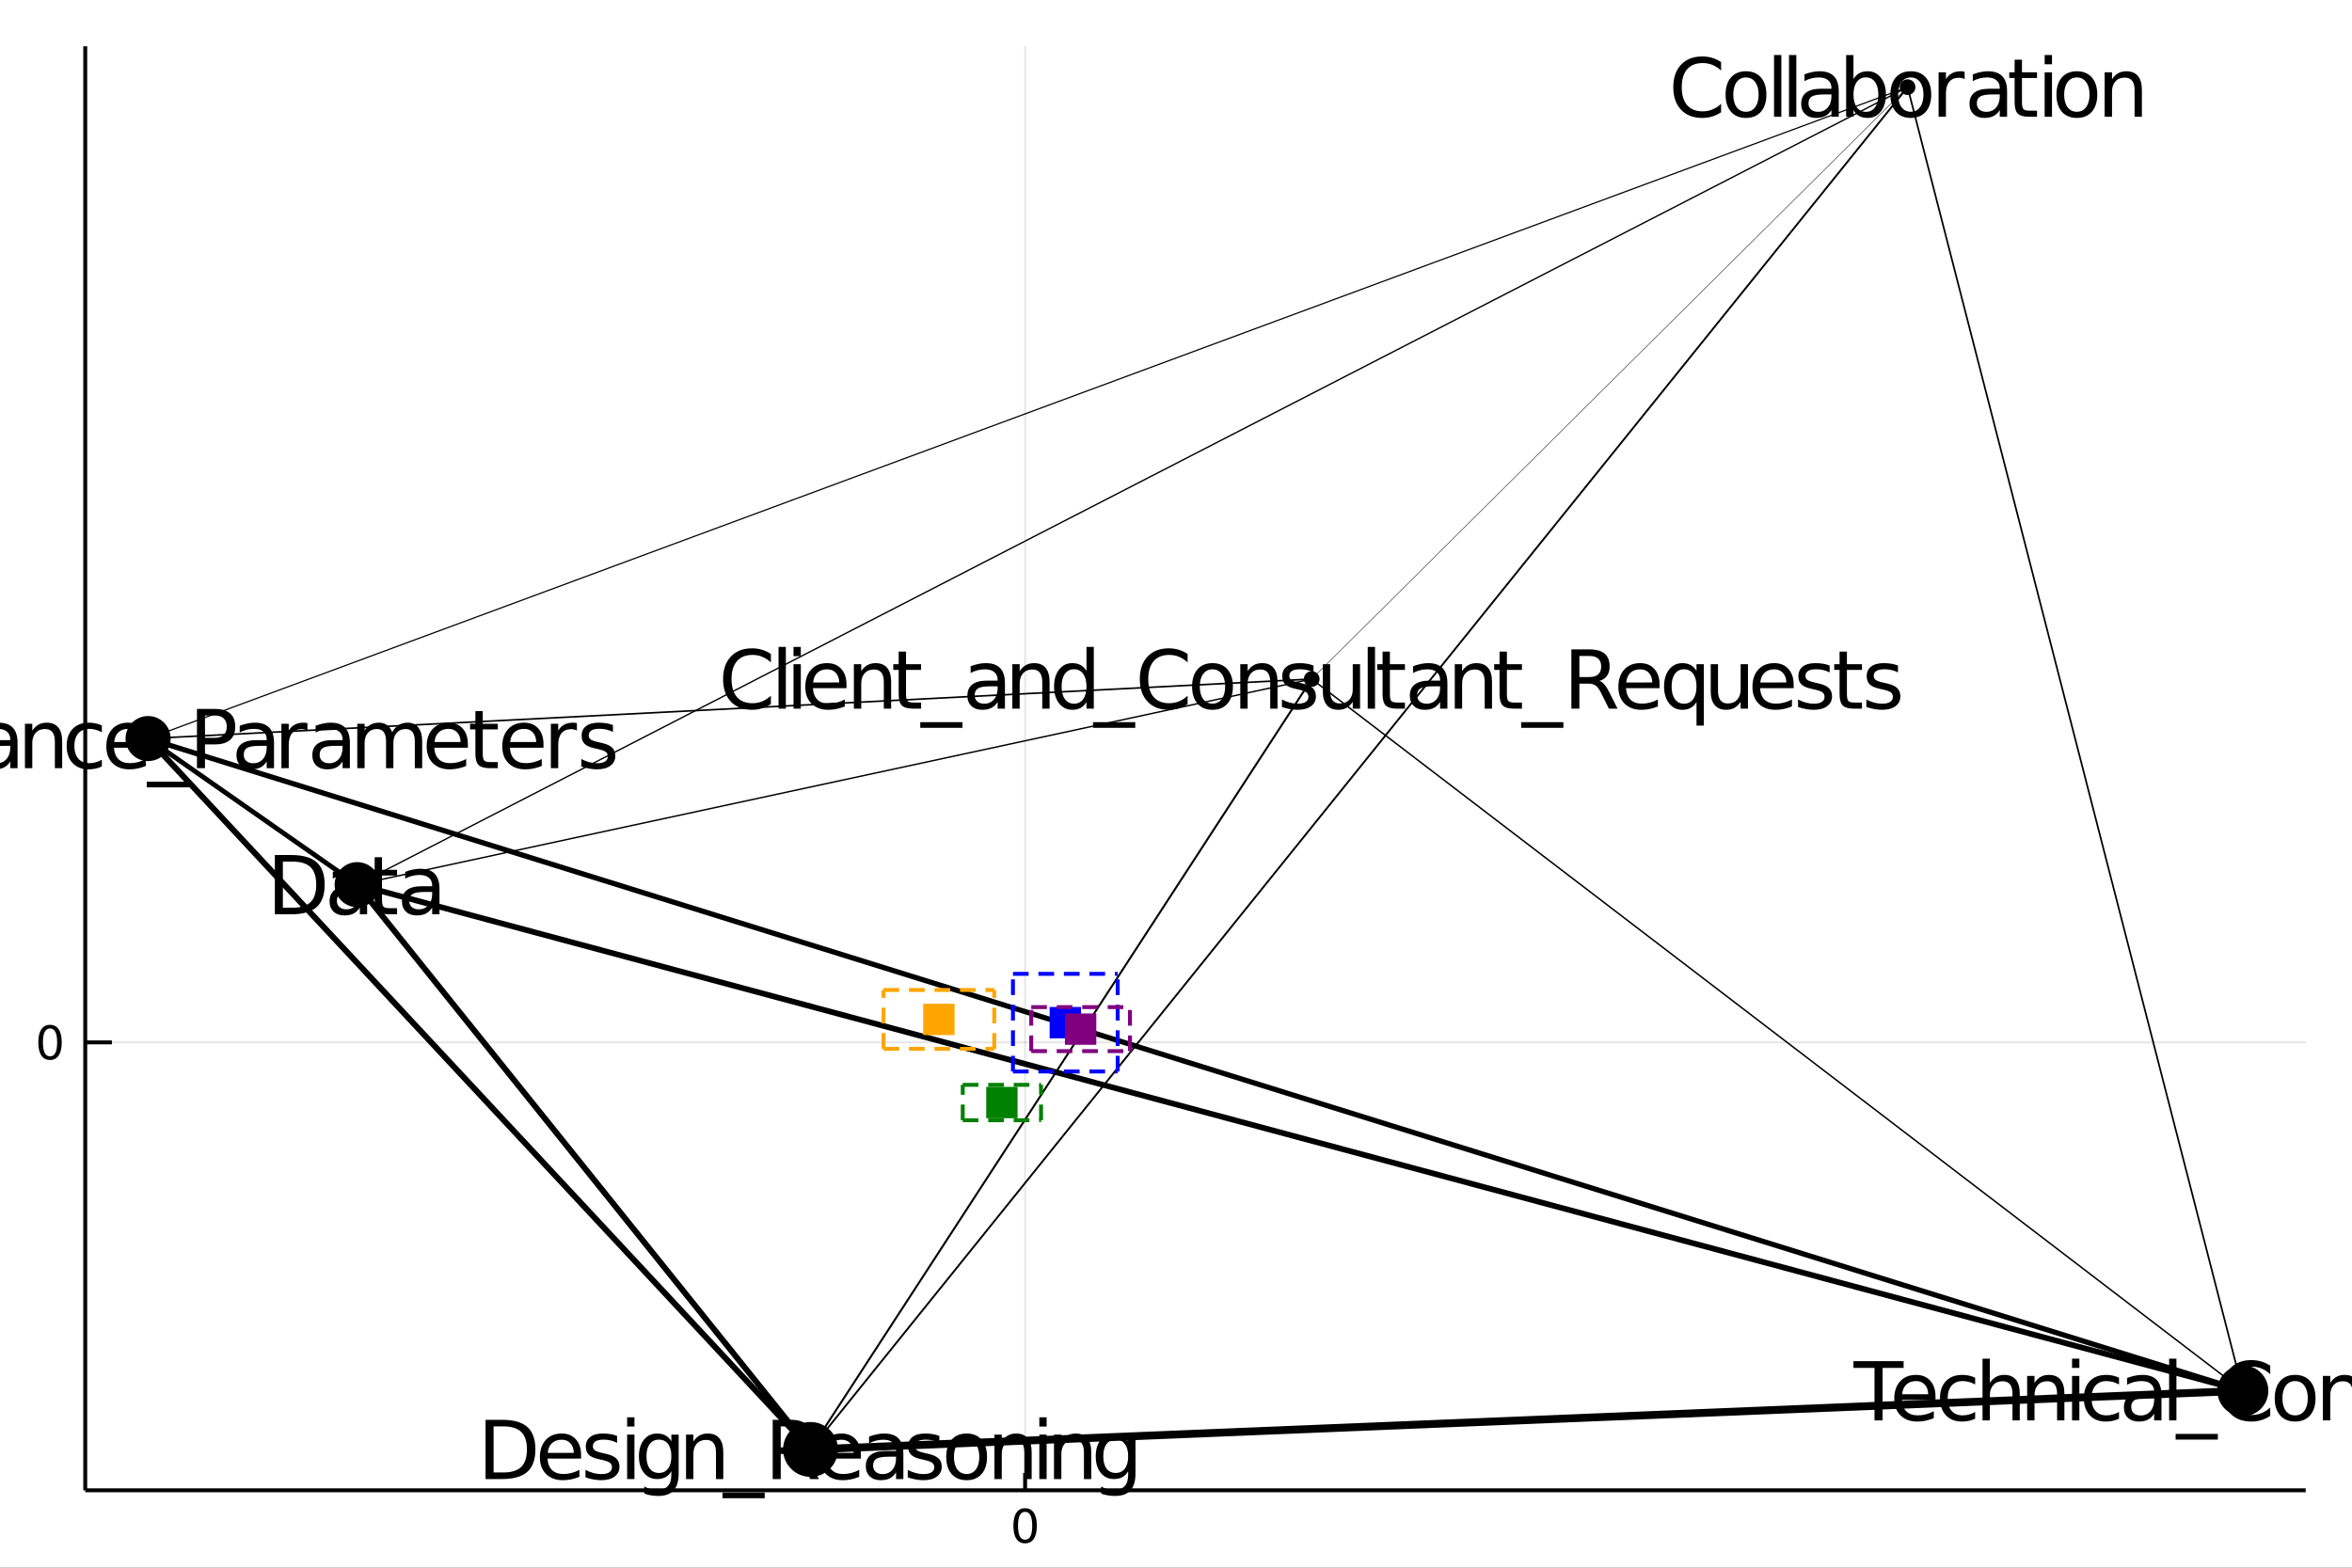 <?xml version="1.0" encoding="utf-8"?>
<svg xmlns="http://www.w3.org/2000/svg" xmlns:xlink="http://www.w3.org/1999/xlink" width="600" height="400" viewBox="0 0 2400 1600">
<rect x="0" y="0" width="2400" height="1600" fill="#333333" stroke="none"/>
<defs>
  <clipPath id="clip210">
    <rect x="0" y="0" width="2400" height="1600"/>
  </clipPath>
</defs>
<path clip-path="url(#clip210)" d="
M0 1600 L2400 1600 L2400 0 L0 0  Z
  " fill="#ffffff" fill-rule="evenodd" fill-opacity="1"/>
<defs>
  <clipPath id="clip211">
    <rect x="480" y="0" width="1681" height="1600"/>
  </clipPath>
</defs>
<path clip-path="url(#clip210)" d="
M86.992 1521.01 L2352.76 1521.01 L2352.76 47.244 L86.992 47.244  Z
  " fill="#ffffff" fill-rule="evenodd" fill-opacity="1"/>
<defs>
  <clipPath id="clip212">
    <rect x="86" y="47" width="2267" height="1475"/>
  </clipPath>
</defs>
<polyline clip-path="url(#clip212)" style="stroke:#000000; stroke-width:2; stroke-opacity:0.1; fill:none" points="
  1046.03,1521.01 1046.03,47.244 
  "/>
<polyline clip-path="url(#clip212)" style="stroke:#000000; stroke-width:2; stroke-opacity:0.1; fill:none" points="
  86.992,1063.87 2352.76,1063.87 
  "/>
<polyline clip-path="url(#clip210)" style="stroke:#000000; stroke-width:4; stroke-opacity:1; fill:none" points="
  86.992,1521.01 2352.76,1521.01 
  "/>
<polyline clip-path="url(#clip210)" style="stroke:#000000; stroke-width:4; stroke-opacity:1; fill:none" points="
  86.992,1521.01 86.992,47.244 
  "/>
<polyline clip-path="url(#clip210)" style="stroke:#000000; stroke-width:4; stroke-opacity:1; fill:none" points="
  1046.03,1521.01 1046.03,1503.32 
  "/>
<polyline clip-path="url(#clip210)" style="stroke:#000000; stroke-width:4; stroke-opacity:1; fill:none" points="
  86.992,1063.87 114.181,1063.87 
  "/>
<path clip-path="url(#clip210)" d="M 0 0 M1046.03 1543 Q1042.42 1543 1040.59 1546.56 Q1038.79 1550.11 1038.79 1557.23 Q1038.79 1564.34 1040.59 1567.91 Q1042.42 1571.45 1046.03 1571.45 Q1049.67 1571.45 1051.47 1567.91 Q1053.3 1564.34 1053.3 1557.23 Q1053.3 1550.11 1051.47 1546.56 Q1049.67 1543 1046.03 1543 M1046.03 1539.29 Q1051.84 1539.29 1054.9 1543.9 Q1057.98 1548.48 1057.98 1557.23 Q1057.98 1565.96 1054.9 1570.57 Q1051.84 1575.15 1046.03 1575.15 Q1040.22 1575.15 1037.14 1570.57 Q1034.09 1565.96 1034.09 1557.23 Q1034.09 1548.48 1037.14 1543.9 Q1040.22 1539.29 1046.03 1539.29 Z" fill="#000000" fill-rule="evenodd" fill-opacity="1" /><path clip-path="url(#clip210)" d="M 0 0 M51.048 1049.66 Q47.437 1049.66 45.608 1053.23 Q43.802 1056.77 43.802 1063.9 Q43.802 1071.01 45.608 1074.57 Q47.437 1078.11 51.048 1078.11 Q54.682 1078.11 56.487 1074.57 Q58.316 1071.01 58.316 1063.9 Q58.316 1056.77 56.487 1053.23 Q54.682 1049.66 51.048 1049.66 M51.048 1045.96 Q56.858 1045.96 59.913 1050.57 Q62.992 1055.15 62.992 1063.9 Q62.992 1072.63 59.913 1077.23 Q56.858 1081.82 51.048 1081.82 Q45.238 1081.82 42.159 1077.23 Q39.103 1072.63 39.103 1063.9 Q39.103 1055.15 42.159 1050.57 Q45.238 1045.96 51.048 1045.96 Z" fill="#000000" fill-rule="evenodd" fill-opacity="1" /><polyline clip-path="url(#clip212)" style="stroke:#000000; stroke-width:5.329; stroke-opacity:1; fill:none" points="
  151.118,753.791 2288.63,1419.45 
  "/>
<polyline clip-path="url(#clip212)" style="stroke:#000000; stroke-width:1.446; stroke-opacity:1; fill:none" points="
  364.465,902.897 1338.49,693.027 
  "/>
<polyline clip-path="url(#clip212)" style="stroke:#000000; stroke-width:0.482; stroke-opacity:1; fill:none" points="
  1338.49,693.027 1946.52,88.954 
  "/>
<polyline clip-path="url(#clip212)" style="stroke:#000000; stroke-width:1.909; stroke-opacity:1; fill:none" points="
  827.062,1479.3 1946.52,88.954 
  "/>
<polyline clip-path="url(#clip212)" style="stroke:#000000; stroke-width:4.9; stroke-opacity:1; fill:none" points="
  151.118,753.791 364.465,902.897 
  "/>
<polyline clip-path="url(#clip212)" style="stroke:#000000; stroke-width:1.382; stroke-opacity:1; fill:none" points="
  364.465,902.897 1946.52,88.954 
  "/>
<polyline clip-path="url(#clip212)" style="stroke:#000000; stroke-width:5.982; stroke-opacity:1; fill:none" points="
  364.465,902.897 827.062,1479.3 
  "/>
<polyline clip-path="url(#clip212)" style="stroke:#000000; stroke-width:2.047; stroke-opacity:1; fill:none" points="
  827.062,1479.3 1338.49,693.027 
  "/>
<polyline clip-path="url(#clip212)" style="stroke:#000000; stroke-width:1.724; stroke-opacity:1; fill:none" points="
  1946.52,88.954 2288.63,1419.45 
  "/>
<polyline clip-path="url(#clip212)" style="stroke:#000000; stroke-width:1.67; stroke-opacity:1; fill:none" points="
  151.118,753.791 1338.49,693.027 
  "/>
<polyline clip-path="url(#clip212)" style="stroke:#000000; stroke-width:6.055; stroke-opacity:1; fill:none" points="
  151.118,753.791 827.062,1479.3 
  "/>
<polyline clip-path="url(#clip212)" style="stroke:#000000; stroke-width:5.83; stroke-opacity:1; fill:none" points="
  364.465,902.897 2288.63,1419.45 
  "/>
<polyline clip-path="url(#clip212)" style="stroke:#000000; stroke-width:1.513; stroke-opacity:1; fill:none" points="
  1338.49,693.027 2288.63,1419.45 
  "/>
<polyline clip-path="url(#clip212)" style="stroke:#000000; stroke-width:1.227; stroke-opacity:1; fill:none" points="
  151.118,753.791 1946.52,88.954 
  "/>
<polyline clip-path="url(#clip212)" style="stroke:#000000; stroke-width:8; stroke-opacity:1; fill:none" points="
  827.062,1479.3 2288.63,1419.45 
  "/>
<circle clip-path="url(#clip212)" cx="364.465" cy="902.897" r="23" fill="#000000" fill-rule="evenodd" fill-opacity="1" stroke="none"/>
<circle clip-path="url(#clip212)" cx="2288.63" cy="1419.45" r="26" fill="#000000" fill-rule="evenodd" fill-opacity="1" stroke="none"/>
<circle clip-path="url(#clip212)" cx="151.118" cy="753.791" r="23" fill="#000000" fill-rule="evenodd" fill-opacity="1" stroke="none"/>
<circle clip-path="url(#clip212)" cx="1338.49" cy="693.027" r="8" fill="#000000" fill-rule="evenodd" fill-opacity="1" stroke="none"/>
<circle clip-path="url(#clip212)" cx="827.062" cy="1479.3" r="28" fill="#000000" fill-rule="evenodd" fill-opacity="1" stroke="none"/>
<circle clip-path="url(#clip212)" cx="1946.52" cy="88.954" r="8" fill="#000000" fill-rule="evenodd" fill-opacity="1" stroke="none"/>
<path clip-path="url(#clip210)" d="M 0 0 M288.652 879.382 L288.652 926.413 L298.537 926.413 Q311.054 926.413 316.847 920.742 Q322.68 915.07 322.68 902.837 Q322.68 890.684 316.847 885.053 Q311.054 879.382 298.537 879.382 L288.652 879.382 M280.469 872.657 L297.281 872.657 Q314.862 872.657 323.085 879.99 Q331.308 887.281 331.308 902.837 Q331.308 918.473 323.045 925.805 Q314.781 933.137 297.281 933.137 L280.469 933.137 L280.469 872.657 Z" fill="#000000" fill-rule="evenodd" fill-opacity="1" /><path clip-path="url(#clip210)" d="M 0 0 M359.746 910.331 Q350.712 910.331 347.228 912.397 Q343.745 914.463 343.745 919.445 Q343.745 923.415 346.337 925.765 Q348.97 928.074 353.467 928.074 Q359.665 928.074 363.392 923.699 Q367.159 919.283 367.159 911.992 L367.159 910.331 L359.746 910.331 M374.613 907.252 L374.613 933.137 L367.159 933.137 L367.159 926.251 Q364.607 930.383 360.799 932.368 Q356.991 934.312 351.482 934.312 Q344.514 934.312 340.382 930.423 Q336.291 926.494 336.291 919.931 Q336.291 912.275 341.395 908.386 Q346.54 904.497 356.708 904.497 L367.159 904.497 L367.159 903.768 Q367.159 898.624 363.756 895.829 Q360.394 892.993 354.277 892.993 Q350.388 892.993 346.702 893.925 Q343.015 894.856 339.613 896.72 L339.613 889.833 Q343.704 888.253 347.552 887.484 Q351.401 886.673 355.047 886.673 Q364.89 886.673 369.751 891.778 Q374.613 896.882 374.613 907.252 Z" fill="#000000" fill-rule="evenodd" fill-opacity="1" /><path clip-path="url(#clip210)" d="M 0 0 M389.803 874.885 L389.803 887.767 L405.156 887.767 L405.156 893.56 L389.803 893.56 L389.803 918.19 Q389.803 923.739 391.302 925.319 Q392.842 926.899 397.5 926.899 L405.156 926.899 L405.156 933.137 L397.5 933.137 Q388.872 933.137 385.59 929.937 Q382.309 926.696 382.309 918.19 L382.309 893.56 L376.841 893.56 L376.841 887.767 L382.309 887.767 L382.309 874.885 L389.803 874.885 Z" fill="#000000" fill-rule="evenodd" fill-opacity="1" /><path clip-path="url(#clip210)" d="M 0 0 M433.594 910.331 Q424.56 910.331 421.076 912.397 Q417.593 914.463 417.593 919.445 Q417.593 923.415 420.185 925.765 Q422.818 928.074 427.315 928.074 Q433.513 928.074 437.239 923.699 Q441.007 919.283 441.007 911.992 L441.007 910.331 L433.594 910.331 M448.46 907.252 L448.46 933.137 L441.007 933.137 L441.007 926.251 Q438.455 930.383 434.647 932.368 Q430.839 934.312 425.33 934.312 Q418.362 934.312 414.23 930.423 Q410.139 926.494 410.139 919.931 Q410.139 912.275 415.243 908.386 Q420.388 904.497 430.556 904.497 L441.007 904.497 L441.007 903.768 Q441.007 898.624 437.604 895.829 Q434.242 892.993 428.125 892.993 Q424.236 892.993 420.55 893.925 Q416.863 894.856 413.461 896.72 L413.461 889.833 Q417.552 888.253 421.4 887.484 Q425.249 886.673 428.895 886.673 Q438.738 886.673 443.599 891.778 Q448.46 896.882 448.46 907.252 Z" fill="#000000" fill-rule="evenodd" fill-opacity="1" /><path clip-path="url(#clip210)" d="M 0 0 M1891.3 1389.21 L1942.46 1389.21 L1942.46 1396.1 L1920.99 1396.1 L1920.99 1449.69 L1912.77 1449.69 L1912.77 1396.1 L1891.3 1396.1 L1891.3 1389.21 Z" fill="#000000" fill-rule="evenodd" fill-opacity="1" /><path clip-path="url(#clip210)" d="M 0 0 M1974.99 1425.14 L1974.99 1428.79 L1940.72 1428.79 Q1941.2 1436.48 1945.34 1440.53 Q1949.51 1444.54 1956.92 1444.54 Q1961.22 1444.54 1965.23 1443.49 Q1969.28 1442.44 1973.25 1440.33 L1973.25 1447.38 Q1969.24 1449.08 1965.02 1449.97 Q1960.81 1450.86 1956.48 1450.86 Q1945.62 1450.86 1939.26 1444.54 Q1932.94 1438.23 1932.94 1427.45 Q1932.94 1416.31 1938.94 1409.79 Q1944.97 1403.23 1955.18 1403.23 Q1964.34 1403.23 1969.64 1409.14 Q1974.99 1415.01 1974.99 1425.14 M1967.54 1422.95 Q1967.45 1416.84 1964.09 1413.19 Q1960.77 1409.54 1955.26 1409.54 Q1949.02 1409.54 1945.26 1413.07 Q1941.53 1416.59 1940.96 1422.99 L1967.54 1422.95 Z" fill="#000000" fill-rule="evenodd" fill-opacity="1" /><path clip-path="url(#clip210)" d="M 0 0 M2015.46 1406.06 L2015.46 1413.03 Q2012.3 1411.29 2009.1 1410.44 Q2005.94 1409.54 2002.7 1409.54 Q1995.45 1409.54 1991.44 1414.16 Q1987.43 1418.74 1987.43 1427.04 Q1987.43 1435.35 1991.44 1439.97 Q1995.45 1444.54 2002.7 1444.54 Q2005.94 1444.54 2009.1 1443.69 Q2012.3 1442.8 2015.46 1441.06 L2015.46 1447.95 Q2012.34 1449.41 2008.98 1450.14 Q2005.65 1450.86 2001.89 1450.86 Q1991.64 1450.86 1985.6 1444.42 Q1979.57 1437.98 1979.57 1427.04 Q1979.57 1415.95 1985.64 1409.59 Q1991.76 1403.23 2002.37 1403.23 Q2005.82 1403.23 2009.1 1403.95 Q2012.38 1404.64 2015.46 1406.06 Z" fill="#000000" fill-rule="evenodd" fill-opacity="1" /><path clip-path="url(#clip210)" d="M 0 0 M2060.99 1422.31 L2060.99 1449.69 L2053.54 1449.69 L2053.54 1422.55 Q2053.54 1416.11 2051.02 1412.91 Q2048.51 1409.71 2043.49 1409.71 Q2037.45 1409.71 2033.97 1413.56 Q2030.49 1417.4 2030.49 1424.05 L2030.49 1449.69 L2022.99 1449.69 L2022.99 1386.66 L2030.49 1386.66 L2030.49 1411.37 Q2033.16 1407.28 2036.77 1405.25 Q2040.41 1403.23 2045.15 1403.23 Q2052.97 1403.23 2056.98 1408.09 Q2060.99 1412.91 2060.99 1422.31 Z" fill="#000000" fill-rule="evenodd" fill-opacity="1" /><path clip-path="url(#clip210)" d="M 0 0 M2106.52 1422.31 L2106.52 1449.69 L2099.07 1449.69 L2099.07 1422.55 Q2099.07 1416.11 2096.56 1412.91 Q2094.05 1409.71 2089.02 1409.71 Q2082.99 1409.71 2079.5 1413.56 Q2076.02 1417.4 2076.02 1424.05 L2076.02 1449.69 L2068.52 1449.69 L2068.52 1404.32 L2076.02 1404.32 L2076.02 1411.37 Q2078.69 1407.28 2082.3 1405.25 Q2085.94 1403.23 2090.68 1403.23 Q2098.5 1403.23 2102.51 1408.09 Q2106.52 1412.91 2106.52 1422.31 Z" fill="#000000" fill-rule="evenodd" fill-opacity="1" /><path clip-path="url(#clip210)" d="M 0 0 M2114.34 1404.32 L2121.79 1404.32 L2121.79 1449.69 L2114.34 1449.69 L2114.34 1404.32 M2114.34 1386.66 L2121.79 1386.66 L2121.79 1396.1 L2114.34 1396.1 L2114.34 1386.66 Z" fill="#000000" fill-rule="evenodd" fill-opacity="1" /><path clip-path="url(#clip210)" d="M 0 0 M2162.26 1406.06 L2162.26 1413.03 Q2159.1 1411.29 2155.9 1410.44 Q2152.74 1409.54 2149.5 1409.54 Q2142.25 1409.54 2138.24 1414.16 Q2134.23 1418.74 2134.23 1427.04 Q2134.23 1435.35 2138.24 1439.97 Q2142.25 1444.54 2149.5 1444.54 Q2152.74 1444.54 2155.9 1443.69 Q2159.1 1442.8 2162.26 1441.06 L2162.26 1447.95 Q2159.14 1449.41 2155.78 1450.14 Q2152.46 1450.86 2148.69 1450.86 Q2138.44 1450.86 2132.41 1444.42 Q2126.37 1437.98 2126.37 1427.04 Q2126.37 1415.95 2132.45 1409.59 Q2138.56 1403.23 2149.18 1403.23 Q2152.62 1403.23 2155.9 1403.95 Q2159.18 1404.64 2162.26 1406.06 Z" fill="#000000" fill-rule="evenodd" fill-opacity="1" /><path clip-path="url(#clip210)" d="M 0 0 M2190.7 1426.88 Q2181.67 1426.88 2178.18 1428.95 Q2174.7 1431.01 2174.7 1436 Q2174.7 1439.97 2177.29 1442.32 Q2179.92 1444.63 2184.42 1444.63 Q2190.62 1444.63 2194.35 1440.25 Q2198.11 1435.84 2198.11 1428.54 L2198.11 1426.88 L2190.7 1426.88 M2205.57 1423.8 L2205.57 1449.69 L2198.11 1449.69 L2198.11 1442.8 Q2195.56 1446.93 2191.75 1448.92 Q2187.95 1450.86 2182.44 1450.86 Q2175.47 1450.86 2171.34 1446.98 Q2167.25 1443.05 2167.25 1436.48 Q2167.25 1428.83 2172.35 1424.94 Q2177.49 1421.05 2187.66 1421.05 L2198.11 1421.05 L2198.11 1420.32 Q2198.11 1415.18 2194.71 1412.38 Q2191.35 1409.54 2185.23 1409.54 Q2181.34 1409.54 2177.66 1410.48 Q2173.97 1411.41 2170.57 1413.27 L2170.57 1406.39 Q2174.66 1404.81 2178.51 1404.04 Q2182.36 1403.23 2186 1403.23 Q2195.84 1403.23 2200.71 1408.33 Q2205.57 1413.43 2205.57 1423.8 Z" fill="#000000" fill-rule="evenodd" fill-opacity="1" /><path clip-path="url(#clip210)" d="M 0 0 M2213.38 1386.66 L2220.84 1386.66 L2220.84 1449.69 L2213.38 1449.69 L2213.38 1386.66 Z" fill="#000000" fill-rule="evenodd" fill-opacity="1" /><path clip-path="url(#clip210)" d="M 0 0 M2263.13 1463.46 L2263.13 1469.26 L2220.03 1469.26 L2220.03 1463.46 L2263.13 1463.46 Z" fill="#000000" fill-rule="evenodd" fill-opacity="1" /><path clip-path="url(#clip210)" d="M 0 0 M2316.56 1393.87 L2316.56 1402.5 Q2312.43 1398.65 2307.73 1396.74 Q2303.07 1394.84 2297.81 1394.84 Q2287.44 1394.84 2281.93 1401.2 Q2276.42 1407.52 2276.42 1419.51 Q2276.42 1431.46 2281.93 1437.82 Q2287.44 1444.14 2297.81 1444.14 Q2303.07 1444.14 2307.73 1442.24 Q2312.43 1440.33 2316.56 1436.48 L2316.56 1445.03 Q2312.27 1447.95 2307.45 1449.41 Q2302.67 1450.86 2297.32 1450.86 Q2283.59 1450.86 2275.69 1442.48 Q2267.79 1434.05 2267.79 1419.51 Q2267.79 1404.93 2275.69 1396.54 Q2283.59 1388.12 2297.32 1388.12 Q2302.75 1388.12 2307.53 1389.57 Q2312.35 1390.99 2316.56 1393.87 Z" fill="#000000" fill-rule="evenodd" fill-opacity="1" /><path clip-path="url(#clip210)" d="M 0 0 M2341.96 1409.54 Q2335.97 1409.54 2332.48 1414.24 Q2329 1418.9 2329 1427.04 Q2329 1435.19 2332.44 1439.89 Q2335.92 1444.54 2341.96 1444.54 Q2347.92 1444.54 2351.4 1439.85 Q2354.88 1435.15 2354.88 1427.04 Q2354.88 1418.98 2351.4 1414.28 Q2347.92 1409.54 2341.96 1409.54 M2341.96 1403.23 Q2351.68 1403.23 2357.23 1409.54 Q2362.78 1415.86 2362.78 1427.04 Q2362.78 1438.18 2357.23 1444.54 Q2351.68 1450.86 2341.96 1450.86 Q2332.2 1450.86 2326.65 1444.54 Q2321.14 1438.18 2321.14 1427.04 Q2321.14 1415.86 2326.65 1409.54 Q2332.2 1403.23 2341.96 1403.23 Z" fill="#000000" fill-rule="evenodd" fill-opacity="1" /><path clip-path="url(#clip210)" d="M 0 0 M2408.31 1422.31 L2408.31 1449.69 L2400.86 1449.69 L2400.86 1422.55 Q2400.86 1416.11 2398.35 1412.91 Q2395.84 1409.71 2390.81 1409.71 Q2384.78 1409.71 2381.29 1413.56 Q2377.81 1417.4 2377.81 1424.05 L2377.81 1449.69 L2370.32 1449.69 L2370.32 1404.32 L2377.81 1404.32 L2377.81 1411.37 Q2380.48 1407.28 2384.09 1405.25 Q2387.74 1403.23 2392.48 1403.23 Q2400.29 1403.23 2404.3 1408.09 Q2408.31 1412.91 2408.31 1422.31 Z" fill="#000000" fill-rule="evenodd" fill-opacity="1" /><path clip-path="url(#clip210)" d="M 0 0 M2445.06 1405.66 L2445.06 1412.7 Q2441.9 1411.08 2438.49 1410.27 Q2435.09 1409.46 2431.45 1409.46 Q2425.9 1409.46 2423.1 1411.17 Q2420.35 1412.87 2420.35 1416.27 Q2420.35 1418.86 2422.33 1420.36 Q2424.32 1421.82 2430.31 1423.16 L2432.86 1423.72 Q2440.8 1425.42 2444.12 1428.54 Q2447.49 1431.62 2447.49 1437.17 Q2447.49 1443.49 2442.46 1447.18 Q2437.48 1450.86 2428.73 1450.86 Q2425.09 1450.86 2421.12 1450.14 Q2417.19 1449.45 2412.81 1448.03 L2412.81 1440.33 Q2416.94 1442.48 2420.95 1443.57 Q2424.96 1444.63 2428.89 1444.63 Q2434.16 1444.63 2436.99 1442.84 Q2439.83 1441.02 2439.83 1437.74 Q2439.83 1434.7 2437.76 1433.08 Q2435.74 1431.46 2428.81 1429.96 L2426.22 1429.35 Q2419.29 1427.9 2416.21 1424.9 Q2413.14 1421.86 2413.14 1416.59 Q2413.14 1410.19 2417.67 1406.71 Q2422.21 1403.23 2430.55 1403.23 Q2434.69 1403.23 2438.33 1403.83 Q2441.98 1404.44 2445.06 1405.66 Z" fill="#000000" fill-rule="evenodd" fill-opacity="1" /><path clip-path="url(#clip210)" d="M 0 0 M2462.68 1391.44 L2462.68 1404.32 L2478.03 1404.32 L2478.03 1410.11 L2462.68 1410.11 L2462.68 1434.74 Q2462.68 1440.29 2464.18 1441.87 Q2465.72 1443.45 2470.37 1443.45 L2478.03 1443.45 L2478.03 1449.69 L2470.37 1449.69 Q2461.75 1449.69 2458.46 1446.49 Q2455.18 1443.25 2455.18 1434.74 L2455.18 1410.11 L2449.71 1410.11 L2449.71 1404.32 L2455.18 1404.32 L2455.18 1391.44 L2462.68 1391.44 Z" fill="#000000" fill-rule="evenodd" fill-opacity="1" /><path clip-path="url(#clip210)" d="M 0 0 M2512.14 1411.29 Q2510.88 1410.56 2509.38 1410.23 Q2507.93 1409.87 2506.14 1409.87 Q2499.82 1409.87 2496.42 1414 Q2493.06 1418.09 2493.06 1425.79 L2493.06 1449.69 L2485.57 1449.69 L2485.57 1404.32 L2493.06 1404.32 L2493.06 1411.37 Q2495.41 1407.24 2499.18 1405.25 Q2502.94 1403.23 2508.33 1403.23 Q2509.1 1403.23 2510.03 1403.35 Q2510.96 1403.43 2512.1 1403.63 L2512.14 1411.29 Z" fill="#000000" fill-rule="evenodd" fill-opacity="1" /><path clip-path="url(#clip210)" d="M 0 0 M2540.58 1426.88 Q2531.54 1426.88 2528.06 1428.95 Q2524.58 1431.01 2524.58 1436 Q2524.58 1439.97 2527.17 1442.32 Q2529.8 1444.63 2534.3 1444.63 Q2540.5 1444.63 2544.22 1440.25 Q2547.99 1435.84 2547.99 1428.54 L2547.99 1426.88 L2540.58 1426.88 M2555.44 1423.8 L2555.44 1449.69 L2547.99 1449.69 L2547.99 1442.8 Q2545.44 1446.93 2541.63 1448.92 Q2537.82 1450.86 2532.31 1450.86 Q2525.35 1450.86 2521.21 1446.98 Q2517.12 1443.05 2517.12 1436.48 Q2517.12 1428.83 2522.23 1424.94 Q2527.37 1421.05 2537.54 1421.05 L2547.99 1421.05 L2547.99 1420.32 Q2547.99 1415.18 2544.59 1412.38 Q2541.22 1409.54 2535.11 1409.54 Q2531.22 1409.54 2527.53 1410.48 Q2523.85 1411.41 2520.44 1413.27 L2520.44 1406.39 Q2524.53 1404.81 2528.38 1404.04 Q2532.23 1403.23 2535.88 1403.23 Q2545.72 1403.23 2550.58 1408.33 Q2555.44 1413.43 2555.44 1423.8 Z" fill="#000000" fill-rule="evenodd" fill-opacity="1" /><path clip-path="url(#clip210)" d="M 0 0 M2563.26 1404.32 L2570.72 1404.32 L2570.72 1449.69 L2563.26 1449.69 L2563.26 1404.32 M2563.26 1386.66 L2570.72 1386.66 L2570.72 1396.1 L2563.26 1396.1 L2563.26 1386.66 Z" fill="#000000" fill-rule="evenodd" fill-opacity="1" /><path clip-path="url(#clip210)" d="M 0 0 M2616.25 1422.31 L2616.25 1449.69 L2608.79 1449.69 L2608.79 1422.55 Q2608.79 1416.11 2606.28 1412.91 Q2603.77 1409.71 2598.75 1409.71 Q2592.71 1409.71 2589.23 1413.56 Q2585.74 1417.4 2585.74 1424.05 L2585.74 1449.69 L2578.25 1449.69 L2578.25 1404.32 L2585.74 1404.32 L2585.74 1411.37 Q2588.42 1407.28 2592.02 1405.25 Q2595.67 1403.23 2600.41 1403.23 Q2608.23 1403.23 2612.24 1408.09 Q2616.25 1412.91 2616.25 1422.31 Z" fill="#000000" fill-rule="evenodd" fill-opacity="1" /><path clip-path="url(#clip210)" d="M 0 0 M2631.44 1391.44 L2631.44 1404.32 L2646.79 1404.32 L2646.79 1410.11 L2631.44 1410.11 L2631.44 1434.74 Q2631.44 1440.29 2632.94 1441.87 Q2634.48 1443.45 2639.14 1443.45 L2646.79 1443.45 L2646.79 1449.69 L2639.14 1449.69 Q2630.51 1449.69 2627.23 1446.49 Q2623.94 1443.25 2623.94 1434.74 L2623.94 1410.11 L2618.48 1410.11 L2618.48 1404.32 L2623.94 1404.32 L2623.94 1391.44 L2631.44 1391.44 Z" fill="#000000" fill-rule="evenodd" fill-opacity="1" /><path clip-path="url(#clip210)" d="M 0 0 M2683.53 1405.66 L2683.53 1412.7 Q2680.37 1411.08 2676.97 1410.27 Q2673.57 1409.46 2669.92 1409.46 Q2664.37 1409.46 2661.58 1411.17 Q2658.82 1412.87 2658.82 1416.27 Q2658.82 1418.86 2660.81 1420.36 Q2662.79 1421.82 2668.79 1423.16 L2671.34 1423.72 Q2679.28 1425.42 2682.6 1428.54 Q2685.96 1431.62 2685.96 1437.17 Q2685.96 1443.49 2680.94 1447.18 Q2675.96 1450.86 2667.21 1450.86 Q2663.56 1450.86 2659.59 1450.14 Q2655.66 1449.45 2651.29 1448.03 L2651.29 1440.33 Q2655.42 1442.48 2659.43 1443.57 Q2663.44 1444.63 2667.37 1444.63 Q2672.64 1444.63 2675.47 1442.84 Q2678.31 1441.02 2678.31 1437.74 Q2678.31 1434.7 2676.24 1433.08 Q2674.22 1431.46 2667.29 1429.96 L2664.7 1429.35 Q2657.77 1427.9 2654.69 1424.9 Q2651.61 1421.86 2651.61 1416.59 Q2651.61 1410.19 2656.15 1406.71 Q2660.69 1403.23 2669.03 1403.23 Q2673.16 1403.23 2676.81 1403.83 Q2680.45 1404.44 2683.53 1405.66 Z" fill="#000000" fill-rule="evenodd" fill-opacity="1" /><path clip-path="url(#clip210)" d="M 0 0 M-317.451 730.275 L-317.451 753.001 L-307.161 753.001 Q-301.45 753.001 -298.33 750.044 Q-295.211 747.087 -295.211 741.618 Q-295.211 736.19 -298.33 733.232 Q-301.45 730.275 -307.161 730.275 L-317.451 730.275 M-325.633 723.551 L-307.161 723.551 Q-296.994 723.551 -291.808 728.169 Q-286.583 732.746 -286.583 741.618 Q-286.583 750.57 -291.808 755.148 Q-296.994 759.725 -307.161 759.725 L-317.451 759.725 L-317.451 784.031 L-325.633 784.031 L-325.633 723.551 Z" fill="#000000" fill-rule="evenodd" fill-opacity="1" /><path clip-path="url(#clip210)" d="M 0 0 M-242.914 759.482 L-242.914 763.128 L-277.185 763.128 Q-276.698 770.825 -272.567 774.876 Q-268.394 778.886 -260.981 778.886 Q-256.687 778.886 -252.677 777.833 Q-248.626 776.78 -244.656 774.673 L-244.656 781.722 Q-248.666 783.423 -252.879 784.314 Q-257.092 785.206 -261.427 785.206 Q-272.283 785.206 -278.643 778.886 Q-284.962 772.567 -284.962 761.791 Q-284.962 750.651 -278.967 744.129 Q-272.931 737.567 -262.723 737.567 Q-253.568 737.567 -248.261 743.481 Q-242.914 749.355 -242.914 759.482 M-250.368 757.295 Q-250.449 751.178 -253.811 747.532 Q-257.133 743.886 -262.642 743.886 Q-268.88 743.886 -272.648 747.411 Q-276.374 750.935 -276.942 757.335 L-250.368 757.295 Z" fill="#000000" fill-rule="evenodd" fill-opacity="1" /><path clip-path="url(#clip210)" d="M 0 0 M-208.805 745.628 Q-210.061 744.899 -211.56 744.575 Q-213.018 744.21 -214.801 744.21 Q-221.12 744.21 -224.523 748.342 Q-227.885 752.434 -227.885 760.13 L-227.885 784.031 L-235.379 784.031 L-235.379 738.661 L-227.885 738.661 L-227.885 745.709 Q-225.536 741.577 -221.768 739.592 Q-218.001 737.567 -212.613 737.567 Q-211.844 737.567 -210.912 737.688 Q-209.98 737.769 -208.846 737.972 L-208.805 745.628 Z" fill="#000000" fill-rule="evenodd" fill-opacity="1" /><path clip-path="url(#clip210)" d="M 0 0 M-178.018 720.999 L-178.018 727.197 L-185.148 727.197 Q-189.158 727.197 -190.738 728.817 Q-192.278 730.437 -192.278 734.65 L-192.278 738.661 L-180.003 738.661 L-180.003 744.453 L-192.278 744.453 L-192.278 784.031 L-199.772 784.031 L-199.772 744.453 L-206.901 744.453 L-206.901 738.661 L-199.772 738.661 L-199.772 735.501 Q-199.772 727.926 -196.248 724.482 Q-192.723 720.999 -185.067 720.999 L-178.018 720.999 Z" fill="#000000" fill-rule="evenodd" fill-opacity="1" /><path clip-path="url(#clip210)" d="M 0 0 M-152.619 743.886 Q-158.615 743.886 -162.098 748.585 Q-165.582 753.244 -165.582 761.386 Q-165.582 769.529 -162.139 774.228 Q-158.655 778.886 -152.619 778.886 Q-146.664 778.886 -143.181 774.187 Q-139.697 769.488 -139.697 761.386 Q-139.697 753.325 -143.181 748.626 Q-146.664 743.886 -152.619 743.886 M-152.619 737.567 Q-142.897 737.567 -137.347 743.886 Q-131.798 750.206 -131.798 761.386 Q-131.798 772.526 -137.347 778.886 Q-142.897 785.206 -152.619 785.206 Q-162.382 785.206 -167.932 778.886 Q-173.441 772.526 -173.441 761.386 Q-173.441 750.206 -167.932 743.886 Q-162.382 737.567 -152.619 737.567 Z" fill="#000000" fill-rule="evenodd" fill-opacity="1" /><path clip-path="url(#clip210)" d="M 0 0 M-97.689 745.628 Q-98.945 744.899 -100.444 744.575 Q-101.902 744.21 -103.684 744.21 Q-110.004 744.21 -113.407 748.342 Q-116.769 752.434 -116.769 760.13 L-116.769 784.031 L-124.263 784.031 L-124.263 738.661 L-116.769 738.661 L-116.769 745.709 Q-114.419 741.577 -110.652 739.592 Q-106.885 737.567 -101.497 737.567 Q-100.727 737.567 -99.796 737.688 Q-98.864 737.769 -97.73 737.972 L-97.689 745.628 Z" fill="#000000" fill-rule="evenodd" fill-opacity="1" /><path clip-path="url(#clip210)" d="M 0 0 M-56.005 747.37 Q-53.21 742.347 -49.321 739.957 Q-45.432 737.567 -40.166 737.567 Q-33.077 737.567 -29.229 742.549 Q-25.38 747.492 -25.38 756.647 L-25.38 784.031 L-32.875 784.031 L-32.875 756.89 Q-32.875 750.368 -35.184 747.208 Q-37.493 744.048 -42.232 744.048 Q-48.025 744.048 -51.387 747.897 Q-54.749 751.745 -54.749 758.389 L-54.749 784.031 L-62.244 784.031 L-62.244 756.89 Q-62.244 750.327 -64.553 747.208 Q-66.862 744.048 -71.682 744.048 Q-77.394 744.048 -80.756 747.937 Q-84.118 751.786 -84.118 758.389 L-84.118 784.031 L-91.613 784.031 L-91.613 738.661 L-84.118 738.661 L-84.118 745.709 Q-81.566 741.537 -78.002 739.552 Q-74.437 737.567 -69.535 737.567 Q-64.593 737.567 -61.15 740.078 Q-57.666 742.59 -56.005 747.37 Z" fill="#000000" fill-rule="evenodd" fill-opacity="1" /><path clip-path="url(#clip210)" d="M 0 0 M3.057 761.224 Q-5.977 761.224 -9.46 763.29 Q-12.944 765.356 -12.944 770.339 Q-12.944 774.309 -10.351 776.658 Q-7.718 778.967 -3.222 778.967 Q2.976 778.967 6.703 774.592 Q10.47 770.177 10.47 762.885 L10.47 761.224 L3.057 761.224 M17.924 758.145 L17.924 784.031 L10.47 784.031 L10.47 777.144 Q7.918 781.276 4.11 783.261 Q0.302 785.206 -5.207 785.206 Q-12.174 785.206 -16.306 781.317 Q-20.398 777.387 -20.398 770.825 Q-20.398 763.169 -15.294 759.28 Q-10.149 755.391 0.019 755.391 L10.47 755.391 L10.47 754.662 Q10.47 749.517 7.067 746.722 Q3.705 743.886 -2.412 743.886 Q-6.301 743.886 -9.987 744.818 Q-13.673 745.75 -17.076 747.613 L-17.076 740.727 Q-12.985 739.147 -9.136 738.377 Q-5.288 737.567 -1.642 737.567 Q8.202 737.567 13.063 742.671 Q17.924 747.775 17.924 758.145 Z" fill="#000000" fill-rule="evenodd" fill-opacity="1" /><path clip-path="url(#clip210)" d="M 0 0 M63.456 756.647 L63.456 784.031 L56.002 784.031 L56.002 756.89 Q56.002 750.449 53.491 747.249 Q50.979 744.048 45.956 744.048 Q39.92 744.048 36.436 747.897 Q32.953 751.745 32.953 758.389 L32.953 784.031 L25.459 784.031 L25.459 738.661 L32.953 738.661 L32.953 745.709 Q35.626 741.618 39.231 739.592 Q42.877 737.567 47.617 737.567 Q55.435 737.567 59.446 742.428 Q63.456 747.249 63.456 756.647 Z" fill="#000000" fill-rule="evenodd" fill-opacity="1" /><path clip-path="url(#clip210)" d="M 0 0 M103.924 740.403 L103.924 747.37 Q100.765 745.628 97.565 744.777 Q94.405 743.886 91.164 743.886 Q83.913 743.886 79.903 748.504 Q75.892 753.082 75.892 761.386 Q75.892 769.691 79.903 774.309 Q83.913 778.886 91.164 778.886 Q94.405 778.886 97.565 778.035 Q100.765 777.144 103.924 775.402 L103.924 782.289 Q100.805 783.747 97.443 784.476 Q94.121 785.206 90.354 785.206 Q80.105 785.206 74.069 778.765 Q68.034 772.324 68.034 761.386 Q68.034 750.287 74.11 743.927 Q80.227 737.567 90.84 737.567 Q94.283 737.567 97.565 738.296 Q100.846 738.985 103.924 740.403 Z" fill="#000000" fill-rule="evenodd" fill-opacity="1" /><path clip-path="url(#clip210)" d="M 0 0 M150.55 759.482 L150.55 763.128 L116.28 763.128 Q116.766 770.825 120.898 774.876 Q125.07 778.886 132.483 778.886 Q136.777 778.886 140.788 777.833 Q144.839 776.78 148.809 774.673 L148.809 781.722 Q144.798 783.423 140.585 784.314 Q136.372 785.206 132.038 785.206 Q121.181 785.206 114.821 778.886 Q108.502 772.567 108.502 761.791 Q108.502 750.651 114.497 744.129 Q120.533 737.567 130.741 737.567 Q139.897 737.567 145.203 743.481 Q150.55 749.355 150.55 759.482 M143.097 757.295 Q143.016 751.178 139.653 747.532 Q136.332 743.886 130.822 743.886 Q124.584 743.886 120.817 747.411 Q117.09 750.935 116.523 757.335 L143.097 757.295 Z" fill="#000000" fill-rule="evenodd" fill-opacity="1" /><path clip-path="url(#clip210)" d="M 0 0 M192.842 797.804 L192.842 803.597 L149.74 803.597 L149.74 797.804 L192.842 797.804 Z" fill="#000000" fill-rule="evenodd" fill-opacity="1" /><path clip-path="url(#clip210)" d="M 0 0 M209.167 730.275 L209.167 753.001 L219.456 753.001 Q225.168 753.001 228.287 750.044 Q231.406 747.087 231.406 741.618 Q231.406 736.19 228.287 733.232 Q225.168 730.275 219.456 730.275 L209.167 730.275 M200.984 723.551 L219.456 723.551 Q229.624 723.551 234.809 728.169 Q240.035 732.746 240.035 741.618 Q240.035 750.57 234.809 755.148 Q229.624 759.725 219.456 759.725 L209.167 759.725 L209.167 784.031 L200.984 784.031 L200.984 723.551 Z" fill="#000000" fill-rule="evenodd" fill-opacity="1" /><path clip-path="url(#clip210)" d="M 0 0 M264.745 761.224 Q255.712 761.224 252.228 763.29 Q248.744 765.356 248.744 770.339 Q248.744 774.309 251.337 776.658 Q253.97 778.967 258.466 778.967 Q264.664 778.967 268.391 774.592 Q272.159 770.177 272.159 762.885 L272.159 761.224 L264.745 761.224 M279.612 758.145 L279.612 784.031 L272.159 784.031 L272.159 777.144 Q269.606 781.276 265.799 783.261 Q261.991 785.206 256.482 785.206 Q249.514 785.206 245.382 781.317 Q241.291 777.387 241.291 770.825 Q241.291 763.169 246.395 759.28 Q251.539 755.391 261.707 755.391 L272.159 755.391 L272.159 754.662 Q272.159 749.517 268.756 746.722 Q265.394 743.886 259.277 743.886 Q255.388 743.886 251.701 744.818 Q248.015 745.75 244.612 747.613 L244.612 740.727 Q248.704 739.147 252.552 738.377 Q256.401 737.567 260.046 737.567 Q269.89 737.567 274.751 742.671 Q279.612 747.775 279.612 758.145 Z" fill="#000000" fill-rule="evenodd" fill-opacity="1" /><path clip-path="url(#clip210)" d="M 0 0 M313.721 745.628 Q312.465 744.899 310.966 744.575 Q309.508 744.21 307.725 744.21 Q301.406 744.21 298.003 748.342 Q294.641 752.434 294.641 760.13 L294.641 784.031 L287.147 784.031 L287.147 738.661 L294.641 738.661 L294.641 745.709 Q296.991 741.577 300.758 739.592 Q304.525 737.567 309.913 737.567 Q310.683 737.567 311.614 737.688 Q312.546 737.769 313.68 737.972 L313.721 745.628 Z" fill="#000000" fill-rule="evenodd" fill-opacity="1" /><path clip-path="url(#clip210)" d="M 0 0 M342.158 761.224 Q333.125 761.224 329.641 763.29 Q326.157 765.356 326.157 770.339 Q326.157 774.309 328.75 776.658 Q331.383 778.967 335.879 778.967 Q342.077 778.967 345.804 774.592 Q349.571 770.177 349.571 762.885 L349.571 761.224 L342.158 761.224 M357.025 758.145 L357.025 784.031 L349.571 784.031 L349.571 777.144 Q347.019 781.276 343.211 783.261 Q339.404 785.206 333.894 785.206 Q326.927 785.206 322.795 781.317 Q318.703 777.387 318.703 770.825 Q318.703 763.169 323.808 759.28 Q328.952 755.391 339.12 755.391 L349.571 755.391 L349.571 754.662 Q349.571 749.517 346.169 746.722 Q342.806 743.886 336.689 743.886 Q332.801 743.886 329.114 744.818 Q325.428 745.75 322.025 747.613 L322.025 740.727 Q326.117 739.147 329.965 738.377 Q333.813 737.567 337.459 737.567 Q347.303 737.567 352.164 742.671 Q357.025 747.775 357.025 758.145 Z" fill="#000000" fill-rule="evenodd" fill-opacity="1" /><path clip-path="url(#clip210)" d="M 0 0 M400.167 747.37 Q402.962 742.347 406.851 739.957 Q410.74 737.567 416.006 737.567 Q423.095 737.567 426.944 742.549 Q430.792 747.492 430.792 756.647 L430.792 784.031 L423.298 784.031 L423.298 756.89 Q423.298 750.368 420.989 747.208 Q418.68 744.048 413.94 744.048 Q408.147 744.048 404.785 747.897 Q401.423 751.745 401.423 758.389 L401.423 784.031 L393.929 784.031 L393.929 756.89 Q393.929 750.327 391.62 747.208 Q389.311 744.048 384.49 744.048 Q378.778 744.048 375.416 747.937 Q372.054 751.786 372.054 758.389 L372.054 784.031 L364.56 784.031 L364.56 738.661 L372.054 738.661 L372.054 745.709 Q374.606 741.537 378.171 739.552 Q381.735 737.567 386.637 737.567 Q391.579 737.567 395.022 740.078 Q398.506 742.59 400.167 747.37 Z" fill="#000000" fill-rule="evenodd" fill-opacity="1" /><path clip-path="url(#clip210)" d="M 0 0 M477.418 759.482 L477.418 763.128 L443.147 763.128 Q443.633 770.825 447.765 774.876 Q451.938 778.886 459.351 778.886 Q463.645 778.886 467.655 777.833 Q471.706 776.78 475.676 774.673 L475.676 781.722 Q471.666 783.423 467.453 784.314 Q463.24 785.206 458.905 785.206 Q448.049 785.206 441.689 778.886 Q435.369 772.567 435.369 761.791 Q435.369 750.651 441.365 744.129 Q447.401 737.567 457.609 737.567 Q466.764 737.567 472.071 743.481 Q477.418 749.355 477.418 759.482 M469.964 757.295 Q469.883 751.178 466.521 747.532 Q463.199 743.886 457.69 743.886 Q451.452 743.886 447.684 747.411 Q443.957 750.935 443.39 757.335 L469.964 757.295 Z" fill="#000000" fill-rule="evenodd" fill-opacity="1" /><path clip-path="url(#clip210)" d="M 0 0 M492.609 725.779 L492.609 738.661 L507.962 738.661 L507.962 744.453 L492.609 744.453 L492.609 769.083 Q492.609 774.633 494.108 776.213 Q495.647 777.792 500.305 777.792 L507.962 777.792 L507.962 784.031 L500.305 784.031 Q491.677 784.031 488.396 780.831 Q485.115 777.59 485.115 769.083 L485.115 744.453 L479.646 744.453 L479.646 738.661 L485.115 738.661 L485.115 725.779 L492.609 725.779 Z" fill="#000000" fill-rule="evenodd" fill-opacity="1" /><path clip-path="url(#clip210)" d="M 0 0 M554.588 759.482 L554.588 763.128 L520.317 763.128 Q520.803 770.825 524.935 774.876 Q529.107 778.886 536.521 778.886 Q540.815 778.886 544.825 777.833 Q548.876 776.78 552.846 774.673 L552.846 781.722 Q548.835 783.423 544.622 784.314 Q540.409 785.206 536.075 785.206 Q525.219 785.206 518.859 778.886 Q512.539 772.567 512.539 761.791 Q512.539 750.651 518.535 744.129 Q524.57 737.567 534.779 737.567 Q543.934 737.567 549.24 743.481 Q554.588 749.355 554.588 759.482 M547.134 757.295 Q547.053 751.178 543.691 747.532 Q540.369 743.886 534.86 743.886 Q528.621 743.886 524.854 747.411 Q521.127 750.935 520.56 757.335 L547.134 757.295 Z" fill="#000000" fill-rule="evenodd" fill-opacity="1" /><path clip-path="url(#clip210)" d="M 0 0 M588.696 745.628 Q587.44 744.899 585.942 744.575 Q584.483 744.21 582.701 744.21 Q576.381 744.21 572.979 748.342 Q569.616 752.434 569.616 760.13 L569.616 784.031 L562.122 784.031 L562.122 738.661 L569.616 738.661 L569.616 745.709 Q571.966 741.577 575.733 739.592 Q579.501 737.567 584.888 737.567 Q585.658 737.567 586.59 737.688 Q587.521 737.769 588.656 737.972 L588.696 745.628 Z" fill="#000000" fill-rule="evenodd" fill-opacity="1" /><path clip-path="url(#clip210)" d="M 0 0 M625.438 739.997 L625.438 747.046 Q622.278 745.426 618.875 744.615 Q615.473 743.805 611.827 743.805 Q606.277 743.805 603.482 745.507 Q600.727 747.208 600.727 750.611 Q600.727 753.203 602.712 754.702 Q604.697 756.161 610.693 757.497 L613.245 758.064 Q621.184 759.766 624.506 762.885 Q627.868 765.964 627.868 771.513 Q627.868 777.833 622.845 781.519 Q617.863 785.206 609.113 785.206 Q605.467 785.206 601.497 784.476 Q597.568 783.788 593.193 782.37 L593.193 774.673 Q597.325 776.82 601.335 777.914 Q605.345 778.967 609.275 778.967 Q614.541 778.967 617.377 777.185 Q620.212 775.362 620.212 772.081 Q620.212 769.042 618.146 767.422 Q616.121 765.802 609.194 764.303 L606.601 763.695 Q599.674 762.237 596.595 759.239 Q593.517 756.201 593.517 750.935 Q593.517 744.534 598.054 741.051 Q602.591 737.567 610.936 737.567 Q615.068 737.567 618.713 738.175 Q622.359 738.782 625.438 739.997 Z" fill="#000000" fill-rule="evenodd" fill-opacity="1" /><path clip-path="url(#clip210)" d="M 0 0 M786.616 667.446 L786.616 676.074 Q782.484 672.226 777.785 670.322 Q773.127 668.418 767.861 668.418 Q757.49 668.418 751.981 674.778 Q746.472 681.097 746.472 693.088 Q746.472 705.038 751.981 711.398 Q757.49 717.717 767.861 717.717 Q773.127 717.717 777.785 715.813 Q782.484 713.909 786.616 710.061 L786.616 718.608 Q782.322 721.525 777.502 722.983 Q772.722 724.442 767.375 724.442 Q753.642 724.442 745.743 716.056 Q737.843 707.631 737.843 693.088 Q737.843 678.505 745.743 670.119 Q753.642 661.693 767.375 661.693 Q772.803 661.693 777.583 663.152 Q782.403 664.569 786.616 667.446 Z" fill="#000000" fill-rule="evenodd" fill-opacity="1" /><path clip-path="url(#clip210)" d="M 0 0 M794.435 660.235 L801.888 660.235 L801.888 723.267 L794.435 723.267 L794.435 660.235 Z" fill="#000000" fill-rule="evenodd" fill-opacity="1" /><path clip-path="url(#clip210)" d="M 0 0 M809.706 677.897 L817.16 677.897 L817.16 723.267 L809.706 723.267 L809.706 677.897 M809.706 660.235 L817.16 660.235 L817.16 669.674 L809.706 669.674 L809.706 660.235 Z" fill="#000000" fill-rule="evenodd" fill-opacity="1" /><path clip-path="url(#clip210)" d="M 0 0 M863.786 698.719 L863.786 702.364 L829.515 702.364 Q830.002 710.061 834.133 714.112 Q838.306 718.122 845.719 718.122 Q850.013 718.122 854.023 717.069 Q858.074 716.016 862.044 713.909 L862.044 720.958 Q858.034 722.659 853.821 723.551 Q849.608 724.442 845.273 724.442 Q834.417 724.442 828.057 718.122 Q821.738 711.803 821.738 701.028 Q821.738 689.888 827.733 683.366 Q833.769 676.803 843.977 676.803 Q853.132 676.803 858.439 682.717 Q863.786 688.591 863.786 698.719 M856.332 696.531 Q856.251 690.414 852.889 686.768 Q849.567 683.123 844.058 683.123 Q837.82 683.123 834.052 686.647 Q830.326 690.171 829.758 696.572 L856.332 696.531 Z" fill="#000000" fill-rule="evenodd" fill-opacity="1" /><path clip-path="url(#clip210)" d="M 0 0 M909.318 695.883 L909.318 723.267 L901.865 723.267 L901.865 696.126 Q901.865 689.685 899.353 686.485 Q896.841 683.285 891.818 683.285 Q885.782 683.285 882.299 687.133 Q878.815 690.981 878.815 697.625 L878.815 723.267 L871.321 723.267 L871.321 677.897 L878.815 677.897 L878.815 684.945 Q881.488 680.854 885.094 678.829 Q888.74 676.803 893.479 676.803 Q901.297 676.803 905.308 681.664 Q909.318 686.485 909.318 695.883 Z" fill="#000000" fill-rule="evenodd" fill-opacity="1" /><path clip-path="url(#clip210)" d="M 0 0 M924.509 665.015 L924.509 677.897 L939.862 677.897 L939.862 683.69 L924.509 683.69 L924.509 708.319 Q924.509 713.869 926.008 715.449 Q927.547 717.029 932.206 717.029 L939.862 717.029 L939.862 723.267 L932.206 723.267 Q923.577 723.267 920.296 720.067 Q917.015 716.826 917.015 708.319 L917.015 683.69 L911.546 683.69 L911.546 677.897 L917.015 677.897 L917.015 665.015 L924.509 665.015 Z" fill="#000000" fill-rule="evenodd" fill-opacity="1" /><path clip-path="url(#clip210)" d="M 0 0 M982.153 737.04 L982.153 742.833 L939.052 742.833 L939.052 737.04 L982.153 737.04 Z" fill="#000000" fill-rule="evenodd" fill-opacity="1" /><path clip-path="url(#clip210)" d="M 0 0 M1010.59 700.46 Q1001.56 700.46 998.074 702.526 Q994.59 704.592 994.59 709.575 Q994.59 713.545 997.182 715.894 Q999.815 718.203 1004.31 718.203 Q1010.51 718.203 1014.24 713.828 Q1018 709.413 1018 702.121 L1018 700.46 L1010.59 700.46 M1025.46 697.382 L1025.46 723.267 L1018 723.267 L1018 716.38 Q1015.45 720.512 1011.64 722.497 Q1007.84 724.442 1002.33 724.442 Q995.359 724.442 991.227 720.553 Q987.136 716.624 987.136 710.061 Q987.136 702.405 992.24 698.516 Q997.385 694.627 1007.55 694.627 L1018 694.627 L1018 693.898 Q1018 688.753 1014.6 685.958 Q1011.24 683.123 1005.12 683.123 Q1001.23 683.123 997.547 684.054 Q993.861 684.986 990.458 686.849 L990.458 679.963 Q994.549 678.383 998.398 677.613 Q1002.25 676.803 1005.89 676.803 Q1015.74 676.803 1020.6 681.907 Q1025.46 687.011 1025.46 697.382 Z" fill="#000000" fill-rule="evenodd" fill-opacity="1" /><path clip-path="url(#clip210)" d="M 0 0 M1070.99 695.883 L1070.99 723.267 L1063.54 723.267 L1063.54 696.126 Q1063.54 689.685 1061.02 686.485 Q1058.51 683.285 1053.49 683.285 Q1047.45 683.285 1043.97 687.133 Q1040.49 690.981 1040.49 697.625 L1040.49 723.267 L1032.99 723.267 L1032.99 677.897 L1040.49 677.897 L1040.49 684.945 Q1043.16 680.854 1046.77 678.829 Q1050.41 676.803 1055.15 676.803 Q1062.97 676.803 1066.98 681.664 Q1070.99 686.485 1070.99 695.883 Z" fill="#000000" fill-rule="evenodd" fill-opacity="1" /><path clip-path="url(#clip210)" d="M 0 0 M1108.66 684.783 L1108.66 660.235 L1116.12 660.235 L1116.12 723.267 L1108.66 723.267 L1108.66 716.461 Q1106.31 720.512 1102.71 722.497 Q1099.14 724.442 1094.12 724.442 Q1085.9 724.442 1080.71 717.879 Q1075.57 711.317 1075.57 700.622 Q1075.57 689.928 1080.71 683.366 Q1085.9 676.803 1094.12 676.803 Q1099.14 676.803 1102.71 678.788 Q1106.31 680.732 1108.66 684.783 M1083.26 700.622 Q1083.26 708.846 1086.63 713.545 Q1090.03 718.203 1095.94 718.203 Q1101.86 718.203 1105.26 713.545 Q1108.66 708.846 1108.66 700.622 Q1108.66 692.399 1105.26 687.741 Q1101.86 683.042 1095.94 683.042 Q1090.03 683.042 1086.63 687.741 Q1083.26 692.399 1083.26 700.622 Z" fill="#000000" fill-rule="evenodd" fill-opacity="1" /><path clip-path="url(#clip210)" d="M 0 0 M1158.41 737.04 L1158.41 742.833 L1115.31 742.833 L1115.31 737.04 L1158.41 737.04 Z" fill="#000000" fill-rule="evenodd" fill-opacity="1" /><path clip-path="url(#clip210)" d="M 0 0 M1211.84 667.446 L1211.84 676.074 Q1207.71 672.226 1203.01 670.322 Q1198.35 668.418 1193.08 668.418 Q1182.71 668.418 1177.2 674.778 Q1171.7 681.097 1171.7 693.088 Q1171.7 705.038 1177.2 711.398 Q1182.71 717.717 1193.08 717.717 Q1198.35 717.717 1203.01 715.813 Q1207.71 713.909 1211.84 710.061 L1211.84 718.608 Q1207.55 721.525 1202.73 722.983 Q1197.95 724.442 1192.6 724.442 Q1178.87 724.442 1170.97 716.056 Q1163.07 707.631 1163.07 693.088 Q1163.07 678.505 1170.97 670.119 Q1178.87 661.693 1192.6 661.693 Q1198.03 661.693 1202.81 663.152 Q1207.63 664.569 1211.84 667.446 Z" fill="#000000" fill-rule="evenodd" fill-opacity="1" /><path clip-path="url(#clip210)" d="M 0 0 M1237.24 683.123 Q1231.24 683.123 1227.76 687.822 Q1224.28 692.48 1224.28 700.622 Q1224.28 708.765 1227.72 713.464 Q1231.2 718.122 1237.24 718.122 Q1243.19 718.122 1246.68 713.423 Q1250.16 708.724 1250.16 700.622 Q1250.16 692.561 1246.68 687.862 Q1243.19 683.123 1237.24 683.123 M1237.24 676.803 Q1246.96 676.803 1252.51 683.123 Q1258.06 689.442 1258.06 700.622 Q1258.06 711.762 1252.51 718.122 Q1246.96 724.442 1237.24 724.442 Q1227.48 724.442 1221.93 718.122 Q1216.42 711.762 1216.42 700.622 Q1216.42 689.442 1221.93 683.123 Q1227.48 676.803 1237.24 676.803 Z" fill="#000000" fill-rule="evenodd" fill-opacity="1" /><path clip-path="url(#clip210)" d="M 0 0 M1303.59 695.883 L1303.59 723.267 L1296.14 723.267 L1296.14 696.126 Q1296.14 689.685 1293.63 686.485 Q1291.12 683.285 1286.09 683.285 Q1280.06 683.285 1276.57 687.133 Q1273.09 690.981 1273.09 697.625 L1273.09 723.267 L1265.6 723.267 L1265.6 677.897 L1273.09 677.897 L1273.09 684.945 Q1275.76 680.854 1279.37 678.829 Q1283.01 676.803 1287.75 676.803 Q1295.57 676.803 1299.58 681.664 Q1303.59 686.485 1303.59 695.883 Z" fill="#000000" fill-rule="evenodd" fill-opacity="1" /><path clip-path="url(#clip210)" d="M 0 0 M1340.33 679.234 L1340.33 686.282 Q1337.17 684.662 1333.77 683.852 Q1330.37 683.042 1326.72 683.042 Q1321.17 683.042 1318.38 684.743 Q1315.62 686.444 1315.62 689.847 Q1315.62 692.44 1317.61 693.938 Q1319.59 695.397 1325.59 696.734 L1328.14 697.301 Q1336.08 699.002 1339.4 702.121 Q1342.76 705.2 1342.76 710.75 Q1342.76 717.069 1337.74 720.755 Q1332.76 724.442 1324.01 724.442 Q1320.36 724.442 1316.39 723.713 Q1312.46 723.024 1308.09 721.606 L1308.09 713.909 Q1312.22 716.056 1316.23 717.15 Q1320.24 718.203 1324.17 718.203 Q1329.44 718.203 1332.27 716.421 Q1335.11 714.598 1335.11 711.317 Q1335.11 708.279 1333.04 706.658 Q1331.02 705.038 1324.09 703.539 L1321.5 702.931 Q1314.57 701.473 1311.49 698.475 Q1308.41 695.437 1308.41 690.171 Q1308.41 683.771 1312.95 680.287 Q1317.49 676.803 1325.83 676.803 Q1329.96 676.803 1333.61 677.411 Q1337.26 678.018 1340.33 679.234 Z" fill="#000000" fill-rule="evenodd" fill-opacity="1" /><path clip-path="url(#clip210)" d="M 0 0 M1349.81 705.362 L1349.81 677.897 L1357.27 677.897 L1357.27 705.078 Q1357.27 711.519 1359.78 714.76 Q1362.29 717.96 1367.31 717.96 Q1373.35 717.96 1376.83 714.112 Q1380.36 710.264 1380.36 703.62 L1380.36 677.897 L1387.81 677.897 L1387.81 723.267 L1380.36 723.267 L1380.36 716.299 Q1377.64 720.431 1374.04 722.457 Q1370.47 724.442 1365.73 724.442 Q1357.92 724.442 1353.86 719.581 Q1349.81 714.72 1349.81 705.362 M1368.57 676.803 L1368.57 676.803 Z" fill="#000000" fill-rule="evenodd" fill-opacity="1" /><path clip-path="url(#clip210)" d="M 0 0 M1395.63 660.235 L1403.08 660.235 L1403.08 723.267 L1395.63 723.267 L1395.63 660.235 Z" fill="#000000" fill-rule="evenodd" fill-opacity="1" /><path clip-path="url(#clip210)" d="M 0 0 M1418.27 665.015 L1418.27 677.897 L1433.63 677.897 L1433.63 683.69 L1418.27 683.69 L1418.27 708.319 Q1418.27 713.869 1419.77 715.449 Q1421.31 717.029 1425.97 717.029 L1433.63 717.029 L1433.63 723.267 L1425.97 723.267 Q1417.34 723.267 1414.06 720.067 Q1410.78 716.826 1410.78 708.319 L1410.78 683.69 L1405.31 683.69 L1405.31 677.897 L1410.78 677.897 L1410.78 665.015 L1418.27 665.015 Z" fill="#000000" fill-rule="evenodd" fill-opacity="1" /><path clip-path="url(#clip210)" d="M 0 0 M1462.06 700.46 Q1453.03 700.46 1449.55 702.526 Q1446.06 704.592 1446.06 709.575 Q1446.06 713.545 1448.66 715.894 Q1451.29 718.203 1455.79 718.203 Q1461.98 718.203 1465.71 713.828 Q1469.48 709.413 1469.48 702.121 L1469.48 700.46 L1462.06 700.46 M1476.93 697.382 L1476.93 723.267 L1469.48 723.267 L1469.48 716.38 Q1466.93 720.512 1463.12 722.497 Q1459.31 724.442 1453.8 724.442 Q1446.83 724.442 1442.7 720.553 Q1438.61 716.624 1438.61 710.061 Q1438.61 702.405 1443.71 698.516 Q1448.86 694.627 1459.03 694.627 L1469.48 694.627 L1469.48 693.898 Q1469.48 688.753 1466.07 685.958 Q1462.71 683.123 1456.6 683.123 Q1452.71 683.123 1449.02 684.054 Q1445.33 684.986 1441.93 686.849 L1441.93 679.963 Q1446.02 678.383 1449.87 677.613 Q1453.72 676.803 1457.37 676.803 Q1467.21 676.803 1472.07 681.907 Q1476.93 687.011 1476.93 697.382 Z" fill="#000000" fill-rule="evenodd" fill-opacity="1" /><path clip-path="url(#clip210)" d="M 0 0 M1522.46 695.883 L1522.46 723.267 L1515.01 723.267 L1515.01 696.126 Q1515.01 689.685 1512.5 686.485 Q1509.99 683.285 1504.96 683.285 Q1498.93 683.285 1495.44 687.133 Q1491.96 690.981 1491.96 697.625 L1491.96 723.267 L1484.47 723.267 L1484.47 677.897 L1491.96 677.897 L1491.96 684.945 Q1494.63 680.854 1498.24 678.829 Q1501.88 676.803 1506.62 676.803 Q1514.44 676.803 1518.45 681.664 Q1522.46 686.485 1522.46 695.883 Z" fill="#000000" fill-rule="evenodd" fill-opacity="1" /><path clip-path="url(#clip210)" d="M 0 0 M1537.65 665.015 L1537.65 677.897 L1553.01 677.897 L1553.01 683.69 L1537.65 683.69 L1537.65 708.319 Q1537.65 713.869 1539.15 715.449 Q1540.69 717.029 1545.35 717.029 L1553.01 717.029 L1553.01 723.267 L1545.35 723.267 Q1536.72 723.267 1533.44 720.067 Q1530.16 716.826 1530.16 708.319 L1530.16 683.69 L1524.69 683.69 L1524.69 677.897 L1530.16 677.897 L1530.16 665.015 L1537.65 665.015 Z" fill="#000000" fill-rule="evenodd" fill-opacity="1" /><path clip-path="url(#clip210)" d="M 0 0 M1595.3 737.04 L1595.3 742.833 L1552.2 742.833 L1552.2 737.04 L1595.3 737.04 Z" fill="#000000" fill-rule="evenodd" fill-opacity="1" /><path clip-path="url(#clip210)" d="M 0 0 M1632.12 694.911 Q1634.75 695.802 1637.23 698.719 Q1639.74 701.635 1642.25 706.739 L1650.55 723.267 L1641.76 723.267 L1634.02 707.752 Q1631.03 701.676 1628.19 699.691 Q1625.4 697.706 1620.54 697.706 L1611.62 697.706 L1611.62 723.267 L1603.44 723.267 L1603.44 662.787 L1621.91 662.787 Q1632.28 662.787 1637.39 667.121 Q1642.49 671.456 1642.49 680.206 Q1642.49 685.918 1639.82 689.685 Q1637.18 693.452 1632.12 694.911 M1611.62 669.511 L1611.62 690.981 L1621.91 690.981 Q1627.83 690.981 1630.82 688.267 Q1633.86 685.513 1633.86 680.206 Q1633.86 674.899 1630.82 672.226 Q1627.83 669.511 1621.91 669.511 L1611.62 669.511 Z" fill="#000000" fill-rule="evenodd" fill-opacity="1" /><path clip-path="url(#clip210)" d="M 0 0 M1693.45 698.719 L1693.45 702.364 L1659.18 702.364 Q1659.67 710.061 1663.8 714.112 Q1667.97 718.122 1675.38 718.122 Q1679.68 718.122 1683.69 717.069 Q1687.74 716.016 1691.71 713.909 L1691.71 720.958 Q1687.7 722.659 1683.49 723.551 Q1679.27 724.442 1674.94 724.442 Q1664.08 724.442 1657.72 718.122 Q1651.4 711.803 1651.4 701.028 Q1651.4 689.888 1657.4 683.366 Q1663.43 676.803 1673.64 676.803 Q1682.8 676.803 1688.1 682.717 Q1693.45 688.591 1693.45 698.719 M1686 696.531 Q1685.92 690.414 1682.55 686.768 Q1679.23 683.123 1673.72 683.123 Q1667.49 683.123 1663.72 686.647 Q1659.99 690.171 1659.42 696.572 L1686 696.531 Z" fill="#000000" fill-rule="evenodd" fill-opacity="1" /><path clip-path="url(#clip210)" d="M 0 0 M1705.73 700.622 Q1705.73 708.846 1709.09 713.545 Q1712.49 718.203 1718.41 718.203 Q1724.32 718.203 1727.72 713.545 Q1731.13 708.846 1731.13 700.622 Q1731.13 692.399 1727.72 687.741 Q1724.32 683.042 1718.41 683.042 Q1712.49 683.042 1709.09 687.741 Q1705.73 692.399 1705.73 700.622 M1731.13 716.461 Q1728.78 720.512 1725.17 722.497 Q1721.61 724.442 1716.58 724.442 Q1708.36 724.442 1703.17 717.879 Q1698.03 711.317 1698.03 700.622 Q1698.03 689.928 1703.17 683.366 Q1708.36 676.803 1716.58 676.803 Q1721.61 676.803 1725.17 678.788 Q1728.78 680.732 1731.13 684.783 L1731.13 677.897 L1738.58 677.897 L1738.58 740.524 L1731.13 740.524 L1731.13 716.461 Z" fill="#000000" fill-rule="evenodd" fill-opacity="1" /><path clip-path="url(#clip210)" d="M 0 0 M1745.63 705.362 L1745.63 677.897 L1753.08 677.897 L1753.08 705.078 Q1753.08 711.519 1755.59 714.76 Q1758.1 717.96 1763.13 717.96 Q1769.16 717.96 1772.65 714.112 Q1776.17 710.264 1776.17 703.62 L1776.17 677.897 L1783.62 677.897 L1783.62 723.267 L1776.17 723.267 L1776.17 716.299 Q1773.46 720.431 1769.85 722.457 Q1766.29 724.442 1761.55 724.442 Q1753.73 724.442 1749.68 719.581 Q1745.63 714.72 1745.63 705.362 M1764.38 676.803 L1764.38 676.803 Z" fill="#000000" fill-rule="evenodd" fill-opacity="1" /><path clip-path="url(#clip210)" d="M 0 0 M1830.25 698.719 L1830.25 702.364 L1795.98 702.364 Q1796.47 710.061 1800.6 714.112 Q1804.77 718.122 1812.18 718.122 Q1816.48 718.122 1820.49 717.069 Q1824.54 716.016 1828.51 713.909 L1828.51 720.958 Q1824.5 722.659 1820.29 723.551 Q1816.07 724.442 1811.74 724.442 Q1800.88 724.442 1794.52 718.122 Q1788.2 711.803 1788.2 701.028 Q1788.2 689.888 1794.2 683.366 Q1800.23 676.803 1810.44 676.803 Q1819.6 676.803 1824.9 682.717 Q1830.25 688.591 1830.25 698.719 M1822.8 696.531 Q1822.72 690.414 1819.35 686.768 Q1816.03 683.123 1810.52 683.123 Q1804.28 683.123 1800.52 686.647 Q1796.79 690.171 1796.22 696.572 L1822.8 696.531 Z" fill="#000000" fill-rule="evenodd" fill-opacity="1" /><path clip-path="url(#clip210)" d="M 0 0 M1866.99 679.234 L1866.99 686.282 Q1863.83 684.662 1860.43 683.852 Q1857.03 683.042 1853.38 683.042 Q1847.83 683.042 1845.04 684.743 Q1842.28 686.444 1842.28 689.847 Q1842.28 692.44 1844.27 693.938 Q1846.25 695.397 1852.25 696.734 L1854.8 697.301 Q1862.74 699.002 1866.06 702.121 Q1869.42 705.2 1869.42 710.75 Q1869.42 717.069 1864.4 720.755 Q1859.42 724.442 1850.67 724.442 Q1847.02 724.442 1843.05 723.713 Q1839.12 723.024 1834.75 721.606 L1834.75 713.909 Q1838.88 716.056 1842.89 717.15 Q1846.9 718.203 1850.83 718.203 Q1856.1 718.203 1858.93 716.421 Q1861.77 714.598 1861.77 711.317 Q1861.77 708.279 1859.7 706.658 Q1857.68 705.038 1850.75 703.539 L1848.16 702.931 Q1841.23 701.473 1838.15 698.475 Q1835.07 695.437 1835.07 690.171 Q1835.07 683.771 1839.61 680.287 Q1844.15 676.803 1852.49 676.803 Q1856.62 676.803 1860.27 677.411 Q1863.91 678.018 1866.99 679.234 Z" fill="#000000" fill-rule="evenodd" fill-opacity="1" /><path clip-path="url(#clip210)" d="M 0 0 M1884.61 665.015 L1884.61 677.897 L1899.97 677.897 L1899.97 683.69 L1884.61 683.69 L1884.61 708.319 Q1884.61 713.869 1886.11 715.449 Q1887.65 717.029 1892.31 717.029 L1899.97 717.029 L1899.97 723.267 L1892.31 723.267 Q1883.68 723.267 1880.4 720.067 Q1877.12 716.826 1877.12 708.319 L1877.12 683.69 L1871.65 683.69 L1871.65 677.897 L1877.12 677.897 L1877.12 665.015 L1884.61 665.015 Z" fill="#000000" fill-rule="evenodd" fill-opacity="1" /><path clip-path="url(#clip210)" d="M 0 0 M1936.71 679.234 L1936.71 686.282 Q1933.55 684.662 1930.15 683.852 Q1926.74 683.042 1923.1 683.042 Q1917.55 683.042 1914.75 684.743 Q1912 686.444 1912 689.847 Q1912 692.44 1913.98 693.938 Q1915.97 695.397 1921.96 696.734 L1924.52 697.301 Q1932.46 699.002 1935.78 702.121 Q1939.14 705.2 1939.14 710.75 Q1939.14 717.069 1934.12 720.755 Q1929.13 724.442 1920.38 724.442 Q1916.74 724.442 1912.77 723.713 Q1908.84 723.024 1904.46 721.606 L1904.46 713.909 Q1908.6 716.056 1912.61 717.15 Q1916.62 718.203 1920.55 718.203 Q1925.81 718.203 1928.65 716.421 Q1931.48 714.598 1931.48 711.317 Q1931.48 708.279 1929.42 706.658 Q1927.39 705.038 1920.46 703.539 L1917.87 702.931 Q1910.94 701.473 1907.87 698.475 Q1904.79 695.437 1904.79 690.171 Q1904.79 683.771 1909.32 680.287 Q1913.86 676.803 1922.21 676.803 Q1926.34 676.803 1929.98 677.411 Q1933.63 678.018 1936.71 679.234 Z" fill="#000000" fill-rule="evenodd" fill-opacity="1" /><path clip-path="url(#clip210)" d="M 0 0 M503.658 1455.78 L503.658 1502.81 L513.542 1502.81 Q526.059 1502.81 531.852 1497.14 Q537.686 1491.47 537.686 1479.24 Q537.686 1467.08 531.852 1461.45 Q526.059 1455.78 513.542 1455.78 L503.658 1455.78 M495.475 1449.06 L512.286 1449.06 Q529.867 1449.06 538.091 1456.39 Q546.314 1463.68 546.314 1479.24 Q546.314 1494.87 538.05 1502.21 Q529.786 1509.54 512.286 1509.54 L495.475 1509.54 L495.475 1449.06 Z" fill="#000000" fill-rule="evenodd" fill-opacity="1" /><path clip-path="url(#clip210)" d="M 0 0 M592.94 1484.99 L592.94 1488.63 L558.669 1488.63 Q559.155 1496.33 563.287 1500.38 Q567.46 1504.39 574.873 1504.39 Q579.167 1504.39 583.177 1503.34 Q587.228 1502.29 591.198 1500.18 L591.198 1507.23 Q587.188 1508.93 582.975 1509.82 Q578.762 1510.71 574.427 1510.71 Q563.571 1510.71 557.211 1504.39 Q550.891 1498.07 550.891 1487.3 Q550.891 1476.16 556.887 1469.64 Q562.923 1463.07 573.131 1463.07 Q582.286 1463.07 587.593 1468.99 Q592.94 1474.86 592.94 1484.99 M585.486 1482.8 Q585.405 1476.68 582.043 1473.04 Q578.721 1469.39 573.212 1469.39 Q566.974 1469.39 563.206 1472.92 Q559.479 1476.44 558.912 1482.84 L585.486 1482.8 Z" fill="#000000" fill-rule="evenodd" fill-opacity="1" /><path clip-path="url(#clip210)" d="M 0 0 M629.682 1465.5 L629.682 1472.55 Q626.522 1470.93 623.119 1470.12 Q619.716 1469.31 616.071 1469.31 Q610.521 1469.31 607.726 1471.01 Q604.971 1472.71 604.971 1476.12 Q604.971 1478.71 606.956 1480.21 Q608.941 1481.67 614.936 1483 L617.488 1483.57 Q625.428 1485.27 628.75 1488.39 Q632.112 1491.47 632.112 1497.02 Q632.112 1503.34 627.089 1507.03 Q622.106 1510.71 613.356 1510.71 Q609.711 1510.71 605.741 1509.98 Q601.811 1509.29 597.436 1507.88 L597.436 1500.18 Q601.568 1502.33 605.579 1503.42 Q609.589 1504.47 613.518 1504.47 Q618.785 1504.47 621.62 1502.69 Q624.456 1500.87 624.456 1497.59 Q624.456 1494.55 622.39 1492.93 Q620.364 1491.31 613.437 1489.81 L610.845 1489.2 Q603.918 1487.74 600.839 1484.75 Q597.76 1481.71 597.76 1476.44 Q597.76 1470.04 602.297 1466.56 Q606.834 1463.07 615.179 1463.07 Q619.311 1463.07 622.957 1463.68 Q626.603 1464.29 629.682 1465.5 Z" fill="#000000" fill-rule="evenodd" fill-opacity="1" /><path clip-path="url(#clip210)" d="M 0 0 M639.93 1464.17 L647.384 1464.17 L647.384 1509.54 L639.93 1509.54 L639.93 1464.17 M639.93 1446.51 L647.384 1446.51 L647.384 1455.94 L639.93 1455.94 L639.93 1446.51 Z" fill="#000000" fill-rule="evenodd" fill-opacity="1" /><path clip-path="url(#clip210)" d="M 0 0 M685.057 1486.33 Q685.057 1478.22 681.695 1473.77 Q678.373 1469.31 672.338 1469.31 Q666.342 1469.31 662.98 1473.77 Q659.658 1478.22 659.658 1486.33 Q659.658 1494.39 662.98 1498.84 Q666.342 1503.3 672.338 1503.3 Q678.373 1503.3 681.695 1498.84 Q685.057 1494.39 685.057 1486.33 M692.511 1503.91 Q692.511 1515.49 687.366 1521.12 Q682.222 1526.79 671.608 1526.79 Q667.679 1526.79 664.195 1526.19 Q660.711 1525.62 657.43 1524.4 L657.43 1517.15 Q660.711 1518.94 663.912 1519.79 Q667.112 1520.64 670.434 1520.64 Q677.766 1520.64 681.412 1516.79 Q685.057 1512.98 685.057 1505.24 L685.057 1501.56 Q682.748 1505.57 679.143 1507.55 Q675.538 1509.54 670.515 1509.54 Q662.17 1509.54 657.066 1503.18 Q651.962 1496.82 651.962 1486.33 Q651.962 1475.79 657.066 1469.43 Q662.17 1463.07 670.515 1463.07 Q675.538 1463.07 679.143 1465.06 Q682.748 1467.04 685.057 1471.05 L685.057 1464.17 L692.511 1464.17 L692.511 1503.91 Z" fill="#000000" fill-rule="evenodd" fill-opacity="1" /><path clip-path="url(#clip210)" d="M 0 0 M738.043 1482.15 L738.043 1509.54 L730.59 1509.54 L730.59 1482.4 Q730.59 1475.96 728.078 1472.76 Q725.566 1469.56 720.543 1469.56 Q714.507 1469.56 711.024 1473.4 Q707.54 1477.25 707.54 1483.9 L707.54 1509.54 L700.046 1509.54 L700.046 1464.17 L707.54 1464.17 L707.54 1471.22 Q710.214 1467.12 713.819 1465.1 Q717.465 1463.07 722.204 1463.07 Q730.022 1463.07 734.033 1467.93 Q738.043 1472.76 738.043 1482.15 Z" fill="#000000" fill-rule="evenodd" fill-opacity="1" /><path clip-path="url(#clip210)" d="M 0 0 M780.335 1523.31 L780.335 1529.1 L737.233 1529.1 L737.233 1523.31 L780.335 1523.31 Z" fill="#000000" fill-rule="evenodd" fill-opacity="1" /><path clip-path="url(#clip210)" d="M 0 0 M817.157 1481.18 Q819.79 1482.07 822.262 1484.99 Q824.773 1487.91 827.285 1493.01 L835.589 1509.54 L826.799 1509.54 L819.061 1494.02 Q816.064 1487.95 813.228 1485.96 Q810.433 1483.98 805.572 1483.98 L796.66 1483.98 L796.66 1509.54 L788.477 1509.54 L788.477 1449.06 L806.949 1449.06 Q817.319 1449.06 822.424 1453.39 Q827.528 1457.73 827.528 1466.48 Q827.528 1472.19 824.854 1475.96 Q822.221 1479.72 817.157 1481.18 M796.66 1455.78 L796.66 1477.25 L806.949 1477.25 Q812.863 1477.25 815.861 1474.54 Q818.899 1471.78 818.899 1466.48 Q818.899 1461.17 815.861 1458.5 Q812.863 1455.78 806.949 1455.78 L796.66 1455.78 Z" fill="#000000" fill-rule="evenodd" fill-opacity="1" /><path clip-path="url(#clip210)" d="M 0 0 M878.488 1484.99 L878.488 1488.63 L844.217 1488.63 Q844.704 1496.33 848.835 1500.38 Q853.008 1504.39 860.421 1504.39 Q864.715 1504.39 868.725 1503.34 Q872.776 1502.29 876.746 1500.18 L876.746 1507.23 Q872.736 1508.93 868.523 1509.82 Q864.31 1510.71 859.975 1510.71 Q849.119 1510.71 842.759 1504.39 Q836.44 1498.07 836.44 1487.3 Q836.44 1476.16 842.435 1469.64 Q848.471 1463.07 858.679 1463.07 Q867.834 1463.07 873.141 1468.99 Q878.488 1474.86 878.488 1484.99 M871.034 1482.8 Q870.953 1476.68 867.591 1473.04 Q864.269 1469.39 858.76 1469.39 Q852.522 1469.39 848.754 1472.92 Q845.028 1476.44 844.461 1482.84 L871.034 1482.8 Z" fill="#000000" fill-rule="evenodd" fill-opacity="1" /><path clip-path="url(#clip210)" d="M 0 0 M906.925 1486.73 Q897.892 1486.73 894.408 1488.8 Q890.924 1490.86 890.924 1495.85 Q890.924 1499.82 893.517 1502.16 Q896.15 1504.47 900.647 1504.47 Q906.844 1504.47 910.571 1500.1 Q914.339 1495.68 914.339 1488.39 L914.339 1486.73 L906.925 1486.73 M921.792 1483.65 L921.792 1509.54 L914.339 1509.54 L914.339 1502.65 Q911.787 1506.78 907.979 1508.77 Q904.171 1510.71 898.662 1510.71 Q891.694 1510.71 887.562 1506.82 Q883.471 1502.89 883.471 1496.33 Q883.471 1488.68 888.575 1484.79 Q893.72 1480.9 903.887 1480.9 L914.339 1480.9 L914.339 1480.17 Q914.339 1475.02 910.936 1472.23 Q907.574 1469.39 901.457 1469.39 Q897.568 1469.39 893.882 1470.32 Q890.195 1471.26 886.792 1473.12 L886.792 1466.23 Q890.884 1464.65 894.732 1463.88 Q898.581 1463.07 902.226 1463.07 Q912.07 1463.07 916.931 1468.18 Q921.792 1473.28 921.792 1483.65 Z" fill="#000000" fill-rule="evenodd" fill-opacity="1" /><path clip-path="url(#clip210)" d="M 0 0 M958.534 1465.5 L958.534 1472.55 Q955.374 1470.93 951.972 1470.12 Q948.569 1469.31 944.923 1469.31 Q939.373 1469.31 936.578 1471.01 Q933.823 1472.71 933.823 1476.12 Q933.823 1478.71 935.808 1480.21 Q937.793 1481.67 943.789 1483 L946.341 1483.57 Q954.281 1485.27 957.602 1488.39 Q960.965 1491.47 960.965 1497.02 Q960.965 1503.34 955.941 1507.03 Q950.959 1510.71 942.209 1510.71 Q938.563 1510.71 934.593 1509.98 Q930.664 1509.29 926.289 1507.88 L926.289 1500.18 Q930.421 1502.33 934.431 1503.42 Q938.441 1504.47 942.371 1504.47 Q947.637 1504.47 950.473 1502.69 Q953.308 1500.87 953.308 1497.59 Q953.308 1494.55 951.242 1492.93 Q949.217 1491.31 942.29 1489.81 L939.697 1489.2 Q932.77 1487.74 929.692 1484.75 Q926.613 1481.71 926.613 1476.44 Q926.613 1470.04 931.15 1466.56 Q935.687 1463.07 944.032 1463.07 Q948.164 1463.07 951.809 1463.68 Q955.455 1464.29 958.534 1465.5 Z" fill="#000000" fill-rule="evenodd" fill-opacity="1" /><path clip-path="url(#clip210)" d="M 0 0 M986.364 1469.39 Q980.368 1469.39 976.885 1474.09 Q973.401 1478.75 973.401 1486.89 Q973.401 1495.04 976.844 1499.73 Q980.328 1504.39 986.364 1504.39 Q992.319 1504.39 995.802 1499.69 Q999.286 1494.99 999.286 1486.89 Q999.286 1478.83 995.802 1474.13 Q992.319 1469.39 986.364 1469.39 M986.364 1463.07 Q996.086 1463.07 1001.64 1469.39 Q1007.19 1475.71 1007.19 1486.89 Q1007.19 1498.03 1001.64 1504.39 Q996.086 1510.71 986.364 1510.71 Q976.601 1510.71 971.051 1504.39 Q965.542 1498.03 965.542 1486.89 Q965.542 1475.71 971.051 1469.39 Q976.601 1463.07 986.364 1463.07 Z" fill="#000000" fill-rule="evenodd" fill-opacity="1" /><path clip-path="url(#clip210)" d="M 0 0 M1052.72 1482.15 L1052.72 1509.54 L1045.26 1509.54 L1045.26 1482.4 Q1045.26 1475.96 1042.75 1472.76 Q1040.24 1469.56 1035.22 1469.56 Q1029.18 1469.56 1025.7 1473.4 Q1022.21 1477.25 1022.21 1483.9 L1022.21 1509.54 L1014.72 1509.54 L1014.72 1464.17 L1022.21 1464.17 L1022.21 1471.22 Q1024.89 1467.12 1028.49 1465.1 Q1032.14 1463.07 1036.88 1463.07 Q1044.7 1463.07 1048.71 1467.93 Q1052.72 1472.76 1052.72 1482.15 Z" fill="#000000" fill-rule="evenodd" fill-opacity="1" /><path clip-path="url(#clip210)" d="M 0 0 M1060.54 1464.17 L1067.99 1464.17 L1067.99 1509.54 L1060.54 1509.54 L1060.54 1464.17 M1060.54 1446.51 L1067.99 1446.51 L1067.99 1455.94 L1060.54 1455.94 L1060.54 1446.51 Z" fill="#000000" fill-rule="evenodd" fill-opacity="1" /><path clip-path="url(#clip210)" d="M 0 0 M1113.52 1482.15 L1113.52 1509.54 L1106.07 1509.54 L1106.07 1482.4 Q1106.07 1475.96 1103.56 1472.76 Q1101.04 1469.56 1096.02 1469.56 Q1089.99 1469.56 1086.5 1473.4 Q1083.02 1477.25 1083.02 1483.9 L1083.02 1509.54 L1075.52 1509.54 L1075.52 1464.17 L1083.02 1464.17 L1083.02 1471.22 Q1085.69 1467.12 1089.3 1465.1 Q1092.94 1463.07 1097.68 1463.07 Q1105.5 1463.07 1109.51 1467.93 Q1113.52 1472.76 1113.52 1482.15 Z" fill="#000000" fill-rule="evenodd" fill-opacity="1" /><path clip-path="url(#clip210)" d="M 0 0 M1151.19 1486.33 Q1151.19 1478.22 1147.83 1473.77 Q1144.51 1469.31 1138.48 1469.31 Q1132.48 1469.31 1129.12 1473.77 Q1125.8 1478.22 1125.8 1486.33 Q1125.8 1494.39 1129.12 1498.84 Q1132.48 1503.3 1138.48 1503.3 Q1144.51 1503.3 1147.83 1498.84 Q1151.19 1494.39 1151.19 1486.33 M1158.65 1503.91 Q1158.65 1515.49 1153.5 1521.12 Q1148.36 1526.79 1137.75 1526.79 Q1133.82 1526.79 1130.33 1526.19 Q1126.85 1525.62 1123.57 1524.4 L1123.57 1517.15 Q1126.85 1518.94 1130.05 1519.79 Q1133.25 1520.64 1136.57 1520.64 Q1143.9 1520.64 1147.55 1516.79 Q1151.19 1512.98 1151.19 1505.24 L1151.19 1501.56 Q1148.89 1505.57 1145.28 1507.55 Q1141.68 1509.54 1136.65 1509.54 Q1128.31 1509.54 1123.2 1503.18 Q1118.1 1496.82 1118.1 1486.33 Q1118.1 1475.79 1123.2 1469.43 Q1128.31 1463.07 1136.65 1463.07 Q1141.68 1463.07 1145.28 1465.06 Q1148.89 1467.04 1151.19 1471.05 L1151.19 1464.17 L1158.65 1464.17 L1158.65 1503.91 Z" fill="#000000" fill-rule="evenodd" fill-opacity="1" /><path clip-path="url(#clip210)" d="M 0 0 M1756.21 63.373 L1756.21 72.001 Q1752.08 68.153 1747.38 66.249 Q1742.72 64.345 1737.46 64.345 Q1727.09 64.345 1721.58 70.705 Q1716.07 77.025 1716.07 89.015 Q1716.07 100.965 1721.58 107.325 Q1727.09 113.645 1737.46 113.645 Q1742.72 113.645 1747.38 111.741 Q1752.08 109.837 1756.21 105.988 L1756.21 114.536 Q1751.92 117.453 1747.1 118.911 Q1742.32 120.369 1736.97 120.369 Q1723.24 120.369 1715.34 111.984 Q1707.44 103.558 1707.44 89.015 Q1707.44 74.432 1715.34 66.046 Q1723.24 57.621 1736.97 57.621 Q1742.4 57.621 1747.18 59.079 Q1752 60.497 1756.21 63.373 Z" fill="#000000" fill-rule="evenodd" fill-opacity="1" /><path clip-path="url(#clip210)" d="M 0 0 M1781.61 79.05 Q1775.62 79.05 1772.13 83.749 Q1768.65 88.407 1768.65 96.55 Q1768.65 104.692 1772.09 109.391 Q1775.58 114.05 1781.61 114.05 Q1787.57 114.05 1791.05 109.351 Q1794.53 104.652 1794.53 96.55 Q1794.53 88.489 1791.05 83.79 Q1787.57 79.05 1781.61 79.05 M1781.61 72.731 Q1791.33 72.731 1796.88 79.05 Q1802.43 85.369 1802.43 96.55 Q1802.43 107.69 1796.88 114.05 Q1791.33 120.369 1781.61 120.369 Q1771.85 120.369 1766.3 114.05 Q1760.79 107.69 1760.79 96.55 Q1760.79 85.369 1766.3 79.05 Q1771.85 72.731 1781.61 72.731 Z" fill="#000000" fill-rule="evenodd" fill-opacity="1" /><path clip-path="url(#clip210)" d="M 0 0 M1810.25 56.162 L1817.71 56.162 L1817.71 119.194 L1810.25 119.194 L1810.25 56.162 Z" fill="#000000" fill-rule="evenodd" fill-opacity="1" /><path clip-path="url(#clip210)" d="M 0 0 M1825.52 56.162 L1832.98 56.162 L1832.98 119.194 L1825.52 119.194 L1825.52 56.162 Z" fill="#000000" fill-rule="evenodd" fill-opacity="1" /><path clip-path="url(#clip210)" d="M 0 0 M1861.41 96.388 Q1852.38 96.388 1848.9 98.454 Q1845.41 100.52 1845.41 105.502 Q1845.41 109.472 1848.01 111.822 Q1850.64 114.131 1855.14 114.131 Q1861.33 114.131 1865.06 109.756 Q1868.83 105.34 1868.83 98.049 L1868.83 96.388 L1861.41 96.388 M1876.28 93.309 L1876.28 119.194 L1868.83 119.194 L1868.83 112.308 Q1866.28 116.44 1862.47 118.425 Q1858.66 120.369 1853.15 120.369 Q1846.18 120.369 1842.05 116.48 Q1837.96 112.551 1837.96 105.988 Q1837.96 98.332 1843.06 94.443 Q1848.21 90.555 1858.38 90.555 L1868.83 90.555 L1868.83 89.825 Q1868.83 84.681 1865.43 81.886 Q1862.06 79.05 1855.95 79.05 Q1852.06 79.05 1848.37 79.982 Q1844.68 80.913 1841.28 82.777 L1841.28 75.89 Q1845.37 74.31 1849.22 73.541 Q1853.07 72.731 1856.72 72.731 Q1866.56 72.731 1871.42 77.835 Q1876.28 82.939 1876.28 93.309 Z" fill="#000000" fill-rule="evenodd" fill-opacity="1" /><path clip-path="url(#clip210)" d="M 0 0 M1916.67 96.55 Q1916.67 88.326 1913.27 83.668 Q1909.9 78.969 1903.99 78.969 Q1898.08 78.969 1894.67 83.668 Q1891.31 88.326 1891.31 96.55 Q1891.31 104.773 1894.67 109.472 Q1898.08 114.131 1903.99 114.131 Q1909.9 114.131 1913.27 109.472 Q1916.67 104.773 1916.67 96.55 M1891.31 80.711 Q1893.66 76.66 1897.22 74.716 Q1900.83 72.731 1905.81 72.731 Q1914.08 72.731 1919.22 79.293 Q1924.41 85.855 1924.41 96.55 Q1924.41 107.244 1919.22 113.807 Q1914.08 120.369 1905.81 120.369 Q1900.83 120.369 1897.22 118.425 Q1893.66 116.44 1891.31 112.389 L1891.31 119.194 L1883.82 119.194 L1883.82 56.162 L1891.31 56.162 L1891.31 80.711 Z" fill="#000000" fill-rule="evenodd" fill-opacity="1" /><path clip-path="url(#clip210)" d="M 0 0 M1949.81 79.05 Q1943.81 79.05 1940.33 83.749 Q1936.84 88.407 1936.84 96.55 Q1936.84 104.692 1940.29 109.391 Q1943.77 114.05 1949.81 114.05 Q1955.76 114.05 1959.24 109.351 Q1962.73 104.652 1962.73 96.55 Q1962.73 88.489 1959.24 83.79 Q1955.76 79.05 1949.81 79.05 M1949.81 72.731 Q1959.53 72.731 1965.08 79.05 Q1970.63 85.369 1970.63 96.55 Q1970.63 107.69 1965.08 114.05 Q1959.53 120.369 1949.81 120.369 Q1940.04 120.369 1934.49 114.05 Q1928.98 107.69 1928.98 96.55 Q1928.98 85.369 1934.49 79.05 Q1940.04 72.731 1949.81 72.731 Z" fill="#000000" fill-rule="evenodd" fill-opacity="1" /><path clip-path="url(#clip210)" d="M 0 0 M2004.74 80.792 Q2003.48 80.063 2001.98 79.739 Q2000.52 79.374 1998.74 79.374 Q1992.42 79.374 1989.02 83.506 Q1985.66 87.597 1985.66 95.294 L1985.66 119.194 L1978.16 119.194 L1978.16 73.824 L1985.66 73.824 L1985.66 80.873 Q1988.01 76.741 1991.77 74.756 Q1995.54 72.731 2000.93 72.731 Q2001.7 72.731 2002.63 72.852 Q2003.56 72.933 2004.7 73.136 L2004.74 80.792 Z" fill="#000000" fill-rule="evenodd" fill-opacity="1" /><path clip-path="url(#clip210)" d="M 0 0 M2033.17 96.388 Q2024.14 96.388 2020.66 98.454 Q2017.17 100.52 2017.17 105.502 Q2017.17 109.472 2019.76 111.822 Q2022.4 114.131 2026.89 114.131 Q2033.09 114.131 2036.82 109.756 Q2040.59 105.34 2040.59 98.049 L2040.59 96.388 L2033.17 96.388 M2048.04 93.309 L2048.04 119.194 L2040.59 119.194 L2040.59 112.308 Q2038.03 116.44 2034.23 118.425 Q2030.42 120.369 2024.91 120.369 Q2017.94 120.369 2013.81 116.48 Q2009.72 112.551 2009.72 105.988 Q2009.72 98.332 2014.82 94.443 Q2019.97 90.555 2030.14 90.555 L2040.59 90.555 L2040.59 89.825 Q2040.59 84.681 2037.18 81.886 Q2033.82 79.05 2027.7 79.05 Q2023.82 79.05 2020.13 79.982 Q2016.44 80.913 2013.04 82.777 L2013.04 75.89 Q2017.13 74.31 2020.98 73.541 Q2024.83 72.731 2028.47 72.731 Q2038.32 72.731 2043.18 77.835 Q2048.04 82.939 2048.04 93.309 Z" fill="#000000" fill-rule="evenodd" fill-opacity="1" /><path clip-path="url(#clip210)" d="M 0 0 M2063.23 60.942 L2063.23 73.824 L2078.58 73.824 L2078.58 79.617 L2063.23 79.617 L2063.23 104.247 Q2063.23 109.796 2064.73 111.376 Q2066.27 112.956 2070.93 112.956 L2078.58 112.956 L2078.58 119.194 L2070.93 119.194 Q2062.3 119.194 2059.02 115.994 Q2055.74 112.753 2055.74 104.247 L2055.74 79.617 L2050.27 79.617 L2050.27 73.824 L2055.74 73.824 L2055.74 60.942 L2063.23 60.942 Z" fill="#000000" fill-rule="evenodd" fill-opacity="1" /><path clip-path="url(#clip210)" d="M 0 0 M2086.4 73.824 L2093.86 73.824 L2093.86 119.194 L2086.4 119.194 L2086.4 73.824 M2086.4 56.162 L2093.86 56.162 L2093.86 65.601 L2086.4 65.601 L2086.4 56.162 Z" fill="#000000" fill-rule="evenodd" fill-opacity="1" /><path clip-path="url(#clip210)" d="M 0 0 M2119.26 79.05 Q2113.26 79.05 2109.78 83.749 Q2106.29 88.407 2106.29 96.55 Q2106.29 104.692 2109.74 109.391 Q2113.22 114.05 2119.26 114.05 Q2125.21 114.05 2128.69 109.351 Q2132.18 104.652 2132.18 96.55 Q2132.18 88.489 2128.69 83.79 Q2125.21 79.05 2119.26 79.05 M2119.26 72.731 Q2128.98 72.731 2134.53 79.05 Q2140.08 85.369 2140.08 96.55 Q2140.08 107.69 2134.53 114.05 Q2128.98 120.369 2119.26 120.369 Q2109.49 120.369 2103.94 114.05 Q2098.43 107.69 2098.43 96.55 Q2098.43 85.369 2103.94 79.05 Q2109.49 72.731 2119.26 72.731 Z" fill="#000000" fill-rule="evenodd" fill-opacity="1" /><path clip-path="url(#clip210)" d="M 0 0 M2185.61 91.81 L2185.61 119.194 L2178.16 119.194 L2178.16 92.053 Q2178.16 85.612 2175.64 82.412 Q2173.13 79.212 2168.11 79.212 Q2162.07 79.212 2158.59 83.06 Q2155.11 86.909 2155.11 93.552 L2155.11 119.194 L2147.61 119.194 L2147.61 73.824 L2155.11 73.824 L2155.11 80.873 Q2157.78 76.781 2161.38 74.756 Q2165.03 72.731 2169.77 72.731 Q2177.59 72.731 2181.6 77.592 Q2185.61 82.412 2185.61 91.81 Z" fill="#000000" fill-rule="evenodd" fill-opacity="1" /><path clip-path="url(#clip212)" d="M1071.06 1027.74 L1071.06 1059.74 L1103.06 1059.74 L1103.06 1027.74 L1071.06 1027.74 Z" fill="#0000ff" fill-rule="evenodd" fill-opacity="1" stroke="none"/>
<polyline clip-path="url(#clip212)" style="stroke:#0000ff; stroke-width:4; stroke-opacity:1; fill:none" stroke-dasharray="16, 10" points="
  1033.63,1093.56 1140.48,1093.56 
  "/>
<polyline clip-path="url(#clip212)" style="stroke:#0000ff; stroke-width:4; stroke-opacity:1; fill:none" stroke-dasharray="16, 10" points="
  1033.63,993.921 1140.48,993.921 
  "/>
<polyline clip-path="url(#clip212)" style="stroke:#0000ff; stroke-width:4; stroke-opacity:1; fill:none" stroke-dasharray="16, 10" points="
  1033.63,1093.56 1033.63,993.921 
  "/>
<polyline clip-path="url(#clip212)" style="stroke:#0000ff; stroke-width:4; stroke-opacity:1; fill:none" stroke-dasharray="16, 10" points="
  1140.48,1093.56 1140.48,993.921 
  "/>
<path clip-path="url(#clip212)" d="M1086.67 1034.33 L1086.67 1066.33 L1118.67 1066.33 L1118.67 1034.33 L1086.67 1034.33 Z" fill="#800080" fill-rule="evenodd" fill-opacity="1" stroke="none"/>
<polyline clip-path="url(#clip212)" style="stroke:#800080; stroke-width:4; stroke-opacity:1; fill:none" stroke-dasharray="16, 10" points="
  1052.29,1072.79 1153.05,1072.79 
  "/>
<polyline clip-path="url(#clip212)" style="stroke:#800080; stroke-width:4; stroke-opacity:1; fill:none" stroke-dasharray="16, 10" points="
  1052.29,1027.87 1153.05,1027.87 
  "/>
<polyline clip-path="url(#clip212)" style="stroke:#800080; stroke-width:4; stroke-opacity:1; fill:none" stroke-dasharray="16, 10" points="
  1052.29,1072.79 1052.29,1027.87 
  "/>
<polyline clip-path="url(#clip212)" style="stroke:#800080; stroke-width:4; stroke-opacity:1; fill:none" stroke-dasharray="16, 10" points="
  1153.05,1072.79 1153.05,1027.87 
  "/>
<path clip-path="url(#clip212)" d="M1006.34 1109.27 L1006.34 1141.27 L1038.34 1141.27 L1038.34 1109.27 L1006.34 1109.27 Z" fill="#008000" fill-rule="evenodd" fill-opacity="1" stroke="none"/>
<polyline clip-path="url(#clip212)" style="stroke:#008000; stroke-width:4; stroke-opacity:1; fill:none" stroke-dasharray="16, 10" points="
  982.386,1143.34 1062.3,1143.34 
  "/>
<polyline clip-path="url(#clip212)" style="stroke:#008000; stroke-width:4; stroke-opacity:1; fill:none" stroke-dasharray="16, 10" points="
  982.386,1107.2 1062.3,1107.2 
  "/>
<polyline clip-path="url(#clip212)" style="stroke:#008000; stroke-width:4; stroke-opacity:1; fill:none" stroke-dasharray="16, 10" points="
  982.386,1143.34 982.386,1107.2 
  "/>
<polyline clip-path="url(#clip212)" style="stroke:#008000; stroke-width:4; stroke-opacity:1; fill:none" stroke-dasharray="16, 10" points="
  1062.3,1143.34 1062.3,1107.2 
  "/>
<path clip-path="url(#clip212)" d="M942.033 1024.42 L942.033 1056.42 L974.033 1056.42 L974.033 1024.42 L942.033 1024.42 Z" fill="#ffa500" fill-rule="evenodd" fill-opacity="1" stroke="none"/>
<polyline clip-path="url(#clip212)" style="stroke:#ffa500; stroke-width:4; stroke-opacity:1; fill:none" stroke-dasharray="16, 10" points="
  901.538,1070.45 1014.53,1070.45 
  "/>
<polyline clip-path="url(#clip212)" style="stroke:#ffa500; stroke-width:4; stroke-opacity:1; fill:none" stroke-dasharray="16, 10" points="
  901.538,1010.39 1014.53,1010.39 
  "/>
<polyline clip-path="url(#clip212)" style="stroke:#ffa500; stroke-width:4; stroke-opacity:1; fill:none" stroke-dasharray="16, 10" points="
  901.538,1070.45 901.538,1010.39 
  "/>
<polyline clip-path="url(#clip212)" style="stroke:#ffa500; stroke-width:4; stroke-opacity:1; fill:none" stroke-dasharray="16, 10" points="
  1014.53,1070.45 1014.53,1010.39 
  "/>
</svg>
